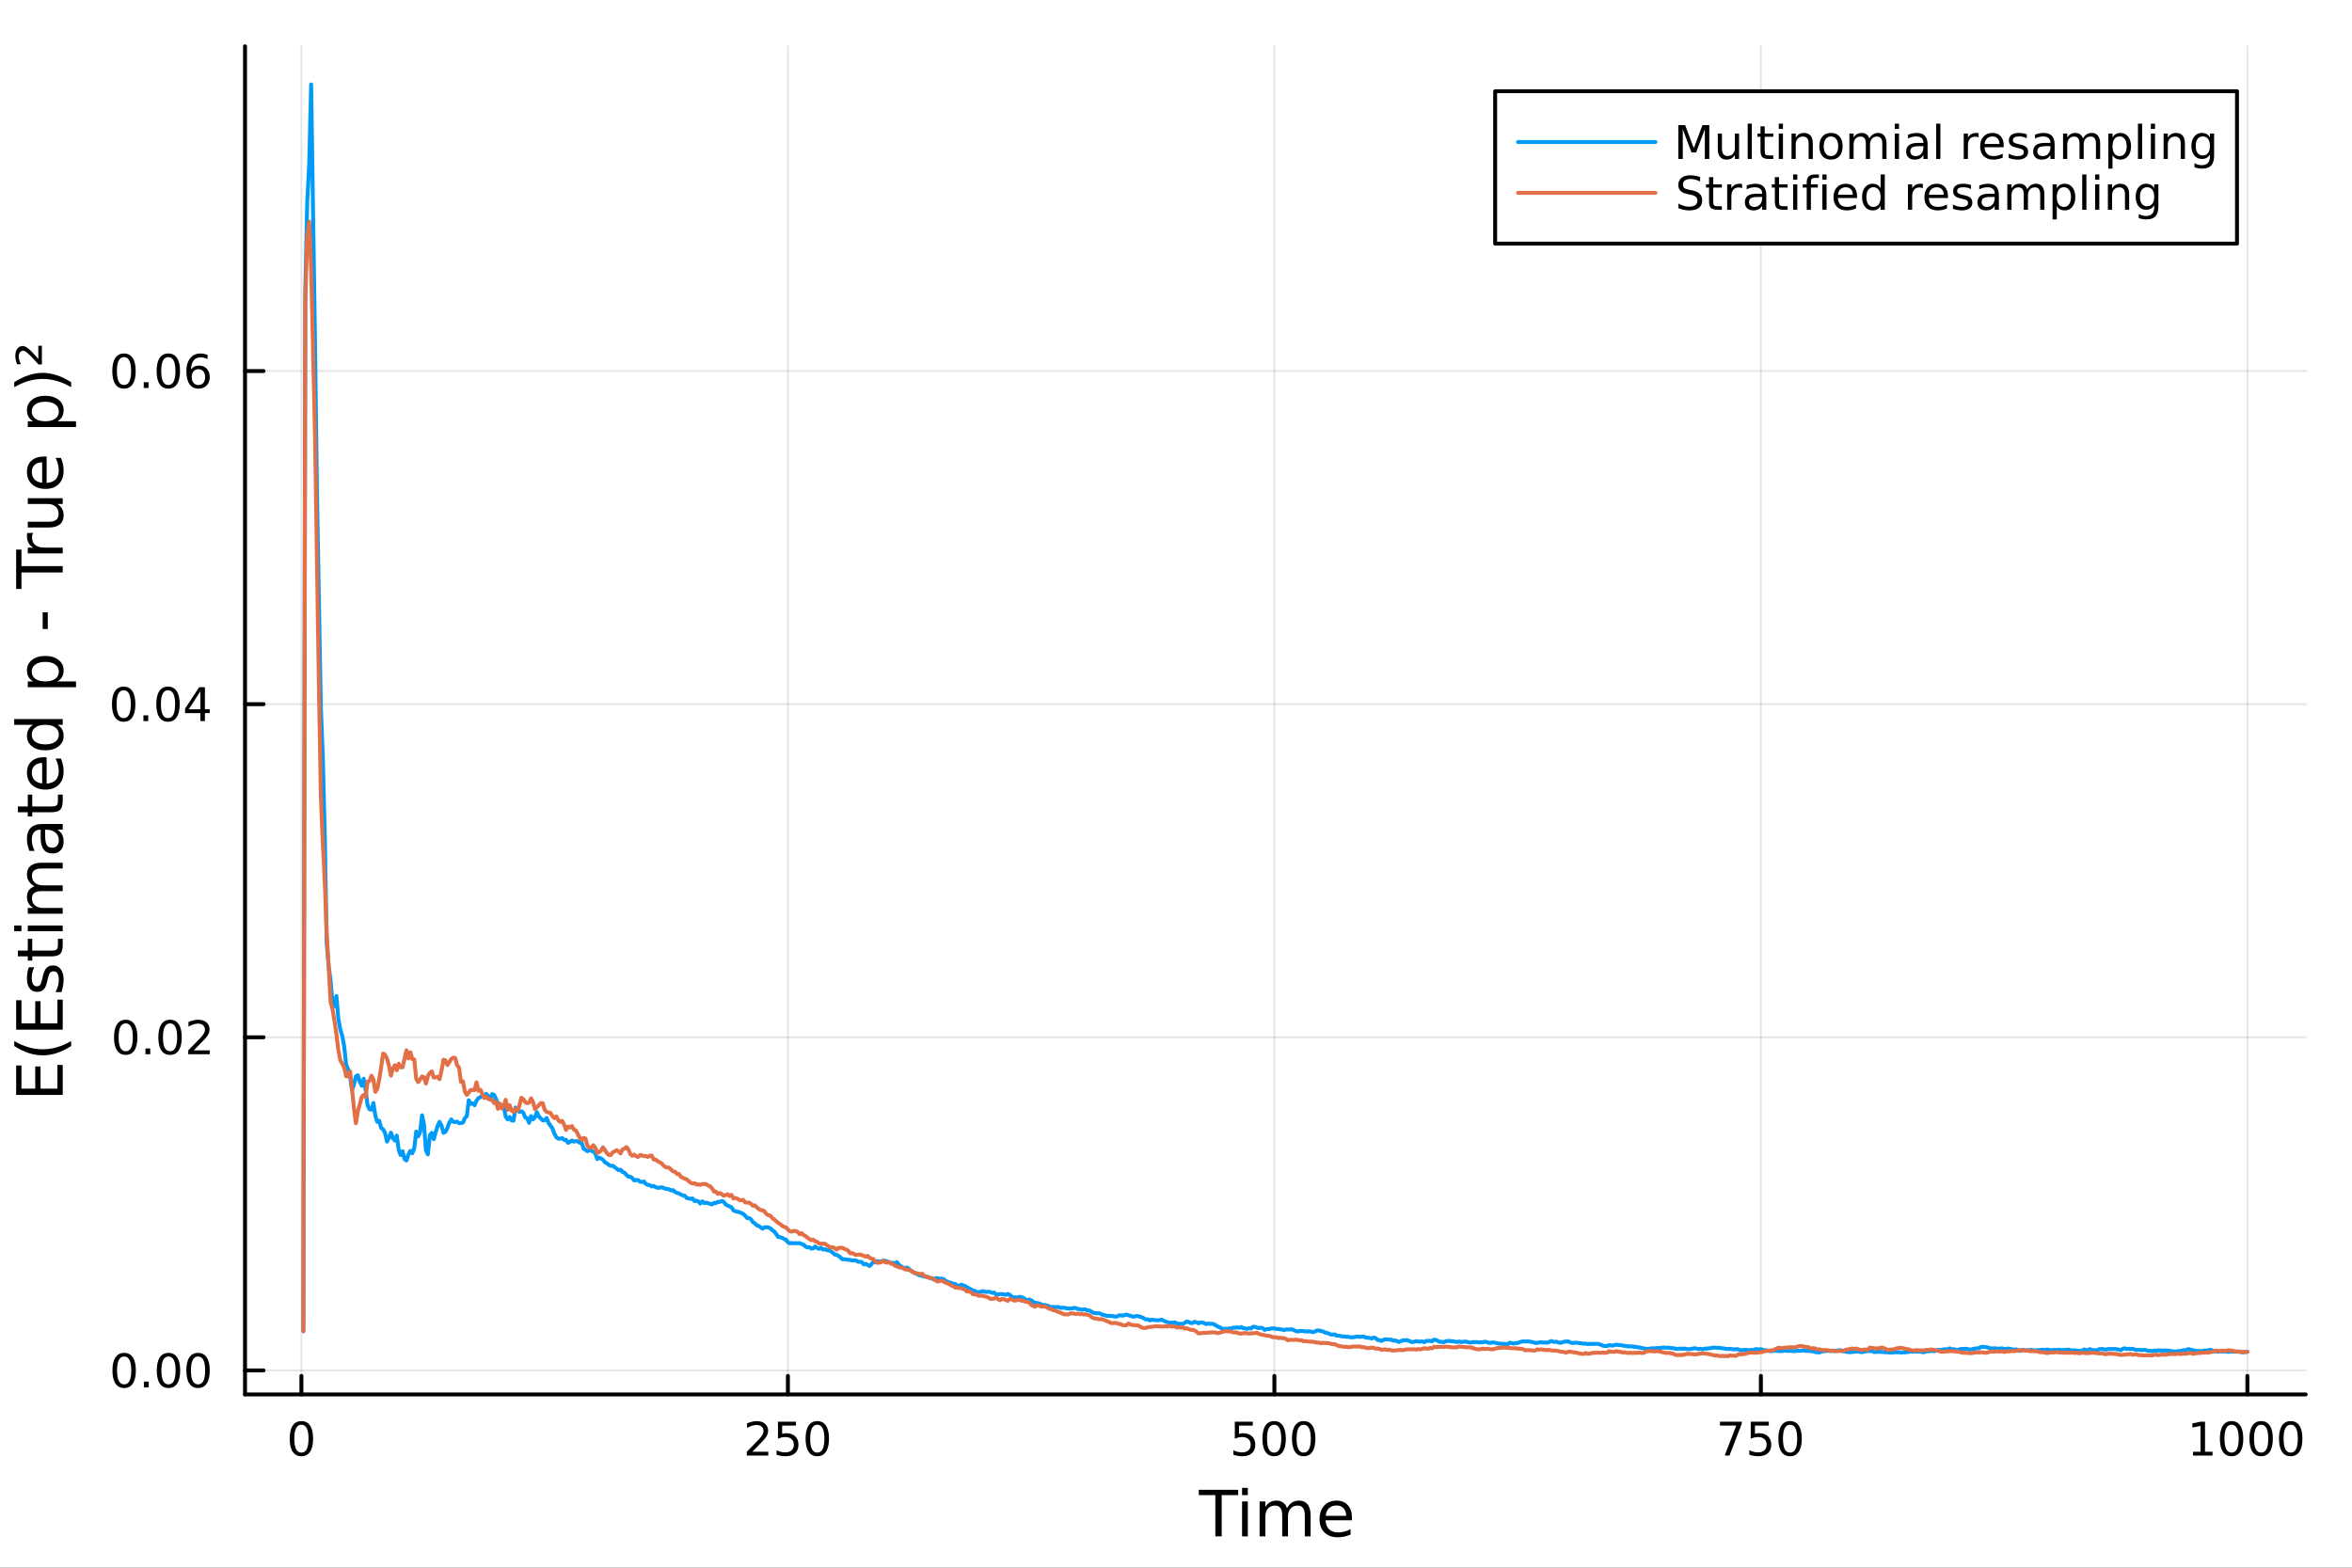 <?xml version="1.0" encoding="utf-8"?>
<svg xmlns="http://www.w3.org/2000/svg" xmlns:xlink="http://www.w3.org/1999/xlink" width="600" height="400" viewBox="0 0 2400 1600">
<rect x="0" y="0" width="2400" height="1600" fill="#333333" stroke="none"/>
<defs>
  <clipPath id="clip570">
    <rect x="0" y="0" width="2400" height="1600"/>
  </clipPath>
</defs>
<path clip-path="url(#clip570)" d="M0 1600 L2400 1600 L2400 0 L0 0  Z" fill="#ffffff" fill-rule="evenodd" fill-opacity="1"/>
<defs>
  <clipPath id="clip571">
    <rect x="480" y="0" width="1681" height="1600"/>
  </clipPath>
</defs>
<path clip-path="url(#clip570)" d="M250.028 1423.18 L2352.76 1423.18 L2352.76 47.244 L250.028 47.244  Z" fill="#ffffff" fill-rule="evenodd" fill-opacity="1"/>
<defs>
  <clipPath id="clip572">
    <rect x="250" y="47" width="2104" height="1377"/>
  </clipPath>
</defs>
<polyline clip-path="url(#clip572)" style="stroke:#000000; stroke-linecap:round; stroke-linejoin:round; stroke-width:2; stroke-opacity:0.1; fill:none" points="307.554,1423.18 307.554,47.244 "/>
<polyline clip-path="url(#clip572)" style="stroke:#000000; stroke-linecap:round; stroke-linejoin:round; stroke-width:2; stroke-opacity:0.1; fill:none" points="803.976,1423.18 803.976,47.244 "/>
<polyline clip-path="url(#clip572)" style="stroke:#000000; stroke-linecap:round; stroke-linejoin:round; stroke-width:2; stroke-opacity:0.1; fill:none" points="1300.4,1423.18 1300.4,47.244 "/>
<polyline clip-path="url(#clip572)" style="stroke:#000000; stroke-linecap:round; stroke-linejoin:round; stroke-width:2; stroke-opacity:0.1; fill:none" points="1796.82,1423.18 1796.82,47.244 "/>
<polyline clip-path="url(#clip572)" style="stroke:#000000; stroke-linecap:round; stroke-linejoin:round; stroke-width:2; stroke-opacity:0.1; fill:none" points="2293.24,1423.18 2293.24,47.244 "/>
<polyline clip-path="url(#clip570)" style="stroke:#000000; stroke-linecap:round; stroke-linejoin:round; stroke-width:4; stroke-opacity:1; fill:none" points="250.028,1423.18 2352.76,1423.18 "/>
<polyline clip-path="url(#clip570)" style="stroke:#000000; stroke-linecap:round; stroke-linejoin:round; stroke-width:4; stroke-opacity:1; fill:none" points="307.554,1423.18 307.554,1404.28 "/>
<polyline clip-path="url(#clip570)" style="stroke:#000000; stroke-linecap:round; stroke-linejoin:round; stroke-width:4; stroke-opacity:1; fill:none" points="803.976,1423.18 803.976,1404.28 "/>
<polyline clip-path="url(#clip570)" style="stroke:#000000; stroke-linecap:round; stroke-linejoin:round; stroke-width:4; stroke-opacity:1; fill:none" points="1300.4,1423.18 1300.4,1404.28 "/>
<polyline clip-path="url(#clip570)" style="stroke:#000000; stroke-linecap:round; stroke-linejoin:round; stroke-width:4; stroke-opacity:1; fill:none" points="1796.82,1423.18 1796.82,1404.28 "/>
<polyline clip-path="url(#clip570)" style="stroke:#000000; stroke-linecap:round; stroke-linejoin:round; stroke-width:4; stroke-opacity:1; fill:none" points="2293.24,1423.18 2293.24,1404.28 "/>
<path clip-path="url(#clip570)" d="M307.554 1454.1 Q303.943 1454.1 302.114 1457.66 Q300.308 1461.2 300.308 1468.33 Q300.308 1475.44 302.114 1479.01 Q303.943 1482.55 307.554 1482.55 Q311.188 1482.55 312.993 1479.01 Q314.822 1475.44 314.822 1468.33 Q314.822 1461.2 312.993 1457.66 Q311.188 1454.1 307.554 1454.1 M307.554 1450.39 Q313.364 1450.39 316.419 1455 Q319.498 1459.58 319.498 1468.33 Q319.498 1477.06 316.419 1481.67 Q313.364 1486.25 307.554 1486.25 Q301.743 1486.25 298.665 1481.67 Q295.609 1477.06 295.609 1468.33 Q295.609 1459.58 298.665 1455 Q301.743 1450.39 307.554 1450.39 Z" fill="#000000" fill-rule="nonzero" fill-opacity="1" /><path clip-path="url(#clip570)" d="M767.669 1481.64 L783.988 1481.64 L783.988 1485.58 L762.044 1485.58 L762.044 1481.64 Q764.706 1478.89 769.289 1474.26 Q773.896 1469.61 775.076 1468.27 Q777.321 1465.74 778.201 1464.01 Q779.104 1462.25 779.104 1460.56 Q779.104 1457.8 777.159 1456.07 Q775.238 1454.33 772.136 1454.33 Q769.937 1454.33 767.484 1455.09 Q765.053 1455.86 762.275 1457.41 L762.275 1452.69 Q765.099 1451.55 767.553 1450.97 Q770.007 1450.39 772.044 1450.39 Q777.414 1450.39 780.608 1453.08 Q783.803 1455.77 783.803 1460.26 Q783.803 1462.39 782.993 1464.31 Q782.206 1466.2 780.099 1468.8 Q779.521 1469.47 776.419 1472.69 Q773.317 1475.88 767.669 1481.64 Z" fill="#000000" fill-rule="nonzero" fill-opacity="1" /><path clip-path="url(#clip570)" d="M793.849 1451.02 L812.206 1451.02 L812.206 1454.96 L798.132 1454.96 L798.132 1463.43 Q799.15 1463.08 800.169 1462.92 Q801.187 1462.73 802.206 1462.73 Q807.993 1462.73 811.372 1465.9 Q814.752 1469.08 814.752 1474.49 Q814.752 1480.07 811.28 1483.17 Q807.807 1486.25 801.488 1486.25 Q799.312 1486.25 797.044 1485.88 Q794.798 1485.51 792.391 1484.77 L792.391 1480.07 Q794.474 1481.2 796.696 1481.76 Q798.919 1482.32 801.395 1482.32 Q805.4 1482.32 807.738 1480.21 Q810.076 1478.1 810.076 1474.49 Q810.076 1470.88 807.738 1468.77 Q805.4 1466.67 801.395 1466.67 Q799.52 1466.67 797.645 1467.08 Q795.794 1467.5 793.849 1468.38 L793.849 1451.02 Z" fill="#000000" fill-rule="nonzero" fill-opacity="1" /><path clip-path="url(#clip570)" d="M833.965 1454.1 Q830.354 1454.1 828.525 1457.66 Q826.719 1461.2 826.719 1468.33 Q826.719 1475.44 828.525 1479.01 Q830.354 1482.55 833.965 1482.55 Q837.599 1482.55 839.404 1479.01 Q841.233 1475.44 841.233 1468.33 Q841.233 1461.2 839.404 1457.66 Q837.599 1454.1 833.965 1454.1 M833.965 1450.39 Q839.775 1450.39 842.83 1455 Q845.909 1459.58 845.909 1468.33 Q845.909 1477.06 842.83 1481.67 Q839.775 1486.25 833.965 1486.25 Q828.155 1486.25 825.076 1481.67 Q822.02 1477.06 822.02 1468.33 Q822.02 1459.58 825.076 1455 Q828.155 1450.39 833.965 1450.39 Z" fill="#000000" fill-rule="nonzero" fill-opacity="1" /><path clip-path="url(#clip570)" d="M1260.02 1451.02 L1278.37 1451.02 L1278.37 1454.96 L1264.3 1454.96 L1264.3 1463.43 Q1265.32 1463.08 1266.34 1462.92 Q1267.36 1462.73 1268.37 1462.73 Q1274.16 1462.73 1277.54 1465.9 Q1280.92 1469.08 1280.92 1474.49 Q1280.92 1480.07 1277.45 1483.17 Q1273.98 1486.25 1267.66 1486.25 Q1265.48 1486.25 1263.21 1485.88 Q1260.97 1485.51 1258.56 1484.77 L1258.56 1480.07 Q1260.64 1481.2 1262.86 1481.76 Q1265.09 1482.32 1267.56 1482.32 Q1271.57 1482.32 1273.91 1480.21 Q1276.24 1478.1 1276.24 1474.49 Q1276.24 1470.88 1273.91 1468.77 Q1271.57 1466.67 1267.56 1466.67 Q1265.69 1466.67 1263.81 1467.08 Q1261.96 1467.5 1260.02 1468.38 L1260.02 1451.02 Z" fill="#000000" fill-rule="nonzero" fill-opacity="1" /><path clip-path="url(#clip570)" d="M1300.13 1454.1 Q1296.52 1454.1 1294.69 1457.66 Q1292.89 1461.2 1292.89 1468.33 Q1292.89 1475.44 1294.69 1479.01 Q1296.52 1482.55 1300.13 1482.55 Q1303.77 1482.55 1305.57 1479.01 Q1307.4 1475.44 1307.4 1468.33 Q1307.4 1461.2 1305.57 1457.66 Q1303.77 1454.1 1300.13 1454.1 M1300.13 1450.39 Q1305.94 1450.39 1309 1455 Q1312.08 1459.58 1312.08 1468.33 Q1312.08 1477.06 1309 1481.67 Q1305.94 1486.25 1300.13 1486.25 Q1294.32 1486.25 1291.24 1481.67 Q1288.19 1477.06 1288.19 1468.33 Q1288.19 1459.58 1291.24 1455 Q1294.32 1450.39 1300.13 1450.39 Z" fill="#000000" fill-rule="nonzero" fill-opacity="1" /><path clip-path="url(#clip570)" d="M1330.29 1454.1 Q1326.68 1454.1 1324.86 1457.66 Q1323.05 1461.2 1323.05 1468.33 Q1323.05 1475.44 1324.86 1479.01 Q1326.68 1482.55 1330.29 1482.55 Q1333.93 1482.55 1335.73 1479.01 Q1337.56 1475.44 1337.56 1468.33 Q1337.56 1461.2 1335.73 1457.66 Q1333.93 1454.1 1330.29 1454.1 M1330.29 1450.39 Q1336.11 1450.39 1339.16 1455 Q1342.24 1459.58 1342.24 1468.33 Q1342.24 1477.06 1339.16 1481.67 Q1336.11 1486.25 1330.29 1486.25 Q1324.48 1486.25 1321.41 1481.67 Q1318.35 1477.06 1318.35 1468.33 Q1318.35 1459.58 1321.41 1455 Q1324.48 1450.39 1330.29 1450.39 Z" fill="#000000" fill-rule="nonzero" fill-opacity="1" /><path clip-path="url(#clip570)" d="M1755.1 1451.02 L1777.32 1451.02 L1777.32 1453.01 L1764.77 1485.58 L1759.89 1485.58 L1771.69 1454.96 L1755.1 1454.96 L1755.1 1451.02 Z" fill="#000000" fill-rule="nonzero" fill-opacity="1" /><path clip-path="url(#clip570)" d="M1786.49 1451.02 L1804.84 1451.02 L1804.84 1454.96 L1790.77 1454.96 L1790.77 1463.43 Q1791.79 1463.08 1792.81 1462.92 Q1793.82 1462.73 1794.84 1462.73 Q1800.63 1462.73 1804.01 1465.9 Q1807.39 1469.08 1807.39 1474.49 Q1807.39 1480.07 1803.92 1483.17 Q1800.44 1486.25 1794.13 1486.25 Q1791.95 1486.25 1789.68 1485.88 Q1787.44 1485.51 1785.03 1484.77 L1785.03 1480.07 Q1787.11 1481.2 1789.33 1481.76 Q1791.56 1482.32 1794.03 1482.32 Q1798.04 1482.32 1800.38 1480.21 Q1802.71 1478.1 1802.71 1474.49 Q1802.71 1470.88 1800.38 1468.77 Q1798.04 1466.67 1794.03 1466.67 Q1792.16 1466.67 1790.28 1467.08 Q1788.43 1467.5 1786.49 1468.38 L1786.49 1451.02 Z" fill="#000000" fill-rule="nonzero" fill-opacity="1" /><path clip-path="url(#clip570)" d="M1826.6 1454.1 Q1822.99 1454.1 1821.16 1457.66 Q1819.36 1461.2 1819.36 1468.33 Q1819.36 1475.44 1821.16 1479.01 Q1822.99 1482.55 1826.6 1482.55 Q1830.24 1482.55 1832.04 1479.01 Q1833.87 1475.44 1833.87 1468.33 Q1833.87 1461.2 1832.04 1457.66 Q1830.24 1454.1 1826.6 1454.1 M1826.6 1450.39 Q1832.41 1450.39 1835.47 1455 Q1838.55 1459.58 1838.55 1468.33 Q1838.55 1477.06 1835.47 1481.67 Q1832.41 1486.25 1826.6 1486.25 Q1820.79 1486.25 1817.71 1481.67 Q1814.66 1477.06 1814.66 1468.33 Q1814.66 1459.58 1817.71 1455 Q1820.79 1450.39 1826.6 1450.39 Z" fill="#000000" fill-rule="nonzero" fill-opacity="1" /><path clip-path="url(#clip570)" d="M2237.77 1481.64 L2245.41 1481.64 L2245.41 1455.28 L2237.1 1456.95 L2237.1 1452.69 L2245.36 1451.02 L2250.04 1451.02 L2250.04 1481.64 L2257.68 1481.64 L2257.68 1485.58 L2237.77 1485.58 L2237.77 1481.64 Z" fill="#000000" fill-rule="nonzero" fill-opacity="1" /><path clip-path="url(#clip570)" d="M2277.12 1454.1 Q2273.51 1454.1 2271.68 1457.66 Q2269.88 1461.2 2269.88 1468.33 Q2269.88 1475.44 2271.68 1479.01 Q2273.51 1482.55 2277.12 1482.55 Q2280.76 1482.55 2282.56 1479.01 Q2284.39 1475.44 2284.39 1468.33 Q2284.39 1461.2 2282.56 1457.66 Q2280.76 1454.1 2277.12 1454.1 M2277.12 1450.39 Q2282.93 1450.39 2285.99 1455 Q2289.07 1459.58 2289.07 1468.33 Q2289.07 1477.06 2285.99 1481.67 Q2282.93 1486.25 2277.12 1486.25 Q2271.31 1486.25 2268.23 1481.67 Q2265.18 1477.06 2265.18 1468.33 Q2265.18 1459.58 2268.23 1455 Q2271.31 1450.39 2277.12 1450.39 Z" fill="#000000" fill-rule="nonzero" fill-opacity="1" /><path clip-path="url(#clip570)" d="M2307.28 1454.1 Q2303.67 1454.1 2301.84 1457.66 Q2300.04 1461.2 2300.04 1468.33 Q2300.04 1475.44 2301.84 1479.01 Q2303.67 1482.55 2307.28 1482.55 Q2310.92 1482.55 2312.72 1479.01 Q2314.55 1475.44 2314.55 1468.33 Q2314.55 1461.2 2312.72 1457.66 Q2310.92 1454.1 2307.28 1454.1 M2307.28 1450.39 Q2313.09 1450.39 2316.15 1455 Q2319.23 1459.58 2319.23 1468.33 Q2319.23 1477.06 2316.15 1481.67 Q2313.09 1486.25 2307.28 1486.25 Q2301.47 1486.25 2298.4 1481.67 Q2295.34 1477.06 2295.34 1468.33 Q2295.34 1459.58 2298.4 1455 Q2301.47 1450.39 2307.28 1450.39 Z" fill="#000000" fill-rule="nonzero" fill-opacity="1" /><path clip-path="url(#clip570)" d="M2337.45 1454.1 Q2333.83 1454.1 2332.01 1457.66 Q2330.2 1461.2 2330.2 1468.33 Q2330.2 1475.44 2332.01 1479.01 Q2333.83 1482.55 2337.45 1482.55 Q2341.08 1482.55 2342.89 1479.01 Q2344.71 1475.44 2344.71 1468.33 Q2344.71 1461.2 2342.89 1457.66 Q2341.08 1454.1 2337.45 1454.1 M2337.45 1450.39 Q2343.26 1450.39 2346.31 1455 Q2349.39 1459.58 2349.39 1468.33 Q2349.39 1477.06 2346.31 1481.67 Q2343.26 1486.25 2337.45 1486.25 Q2331.64 1486.25 2328.56 1481.67 Q2325.5 1477.06 2325.5 1468.33 Q2325.5 1459.58 2328.56 1455 Q2331.64 1450.39 2337.45 1450.39 Z" fill="#000000" fill-rule="nonzero" fill-opacity="1" /><path clip-path="url(#clip570)" d="M1223.27 1520.52 L1263.47 1520.52 L1263.47 1525.93 L1246.6 1525.93 L1246.6 1568.04 L1240.14 1568.04 L1240.14 1525.93 L1223.27 1525.93 L1223.27 1520.52 Z" fill="#000000" fill-rule="nonzero" fill-opacity="1" /><path clip-path="url(#clip570)" d="M1267.42 1532.4 L1273.27 1532.4 L1273.27 1568.04 L1267.42 1568.04 L1267.42 1532.4 M1267.42 1518.52 L1273.27 1518.52 L1273.27 1525.93 L1267.42 1525.93 L1267.42 1518.52 Z" fill="#000000" fill-rule="nonzero" fill-opacity="1" /><path clip-path="url(#clip570)" d="M1313.28 1539.24 Q1315.48 1535.29 1318.53 1533.41 Q1321.59 1531.54 1325.72 1531.54 Q1331.29 1531.54 1334.32 1535.45 Q1337.34 1539.33 1337.34 1546.53 L1337.34 1568.04 L1331.45 1568.04 L1331.45 1546.72 Q1331.45 1541.59 1329.64 1539.11 Q1327.83 1536.63 1324.1 1536.63 Q1319.55 1536.63 1316.91 1539.65 Q1314.27 1542.68 1314.27 1547.9 L1314.27 1568.04 L1308.38 1568.04 L1308.38 1546.72 Q1308.38 1541.56 1306.56 1539.11 Q1304.75 1536.63 1300.96 1536.63 Q1296.47 1536.63 1293.83 1539.68 Q1291.19 1542.71 1291.19 1547.9 L1291.19 1568.04 L1285.3 1568.04 L1285.3 1532.4 L1291.19 1532.4 L1291.19 1537.93 Q1293.2 1534.66 1296 1533.1 Q1298.8 1531.54 1302.65 1531.54 Q1306.53 1531.54 1309.24 1533.51 Q1311.98 1535.48 1313.28 1539.24 Z" fill="#000000" fill-rule="nonzero" fill-opacity="1" /><path clip-path="url(#clip570)" d="M1379.52 1548.76 L1379.52 1551.62 L1352.59 1551.62 Q1352.97 1557.67 1356.22 1560.85 Q1359.5 1564 1365.32 1564 Q1368.69 1564 1371.84 1563.17 Q1375.03 1562.35 1378.15 1560.69 L1378.15 1566.23 Q1375 1567.57 1371.69 1568.27 Q1368.38 1568.97 1364.97 1568.97 Q1356.44 1568.97 1351.44 1564 Q1346.48 1559.04 1346.48 1550.57 Q1346.48 1541.82 1351.19 1536.69 Q1355.93 1531.54 1363.95 1531.54 Q1371.14 1531.54 1375.31 1536.18 Q1379.52 1540.8 1379.52 1548.76 M1373.66 1547.04 Q1373.6 1542.23 1370.95 1539.37 Q1368.34 1536.5 1364.01 1536.5 Q1359.11 1536.5 1356.15 1539.27 Q1353.22 1542.04 1352.78 1547.07 L1373.66 1547.04 Z" fill="#000000" fill-rule="nonzero" fill-opacity="1" /><polyline clip-path="url(#clip572)" style="stroke:#000000; stroke-linecap:round; stroke-linejoin:round; stroke-width:2; stroke-opacity:0.1; fill:none" points="250.028,1398.67 2352.76,1398.67 "/>
<polyline clip-path="url(#clip572)" style="stroke:#000000; stroke-linecap:round; stroke-linejoin:round; stroke-width:2; stroke-opacity:0.1; fill:none" points="250.028,1058.68 2352.76,1058.68 "/>
<polyline clip-path="url(#clip572)" style="stroke:#000000; stroke-linecap:round; stroke-linejoin:round; stroke-width:2; stroke-opacity:0.1; fill:none" points="250.028,718.68 2352.76,718.68 "/>
<polyline clip-path="url(#clip572)" style="stroke:#000000; stroke-linecap:round; stroke-linejoin:round; stroke-width:2; stroke-opacity:0.1; fill:none" points="250.028,378.683 2352.76,378.683 "/>
<polyline clip-path="url(#clip570)" style="stroke:#000000; stroke-linecap:round; stroke-linejoin:round; stroke-width:4; stroke-opacity:1; fill:none" points="250.028,1423.18 250.028,47.244 "/>
<polyline clip-path="url(#clip570)" style="stroke:#000000; stroke-linecap:round; stroke-linejoin:round; stroke-width:4; stroke-opacity:1; fill:none" points="250.028,1398.67 268.926,1398.67 "/>
<polyline clip-path="url(#clip570)" style="stroke:#000000; stroke-linecap:round; stroke-linejoin:round; stroke-width:4; stroke-opacity:1; fill:none" points="250.028,1058.68 268.926,1058.68 "/>
<polyline clip-path="url(#clip570)" style="stroke:#000000; stroke-linecap:round; stroke-linejoin:round; stroke-width:4; stroke-opacity:1; fill:none" points="250.028,718.68 268.926,718.68 "/>
<polyline clip-path="url(#clip570)" style="stroke:#000000; stroke-linecap:round; stroke-linejoin:round; stroke-width:4; stroke-opacity:1; fill:none" points="250.028,378.683 268.926,378.683 "/>
<path clip-path="url(#clip570)" d="M126.691 1384.47 Q123.08 1384.47 121.251 1388.04 Q119.445 1391.58 119.445 1398.71 Q119.445 1405.82 121.251 1409.38 Q123.08 1412.92 126.691 1412.92 Q130.325 1412.92 132.13 1409.38 Q133.959 1405.82 133.959 1398.71 Q133.959 1391.58 132.13 1388.04 Q130.325 1384.47 126.691 1384.47 M126.691 1380.77 Q132.501 1380.77 135.556 1385.38 Q138.635 1389.96 138.635 1398.71 Q138.635 1407.44 135.556 1412.04 Q132.501 1416.63 126.691 1416.63 Q120.88 1416.63 117.802 1412.04 Q114.746 1407.44 114.746 1398.71 Q114.746 1389.96 117.802 1385.38 Q120.88 1380.77 126.691 1380.77 Z" fill="#000000" fill-rule="nonzero" fill-opacity="1" /><path clip-path="url(#clip570)" d="M146.853 1410.08 L151.737 1410.08 L151.737 1415.95 L146.853 1415.95 L146.853 1410.08 Z" fill="#000000" fill-rule="nonzero" fill-opacity="1" /><path clip-path="url(#clip570)" d="M171.922 1384.47 Q168.311 1384.47 166.482 1388.04 Q164.677 1391.58 164.677 1398.71 Q164.677 1405.82 166.482 1409.38 Q168.311 1412.92 171.922 1412.92 Q175.556 1412.92 177.362 1409.38 Q179.19 1405.82 179.19 1398.71 Q179.19 1391.58 177.362 1388.04 Q175.556 1384.47 171.922 1384.47 M171.922 1380.77 Q177.732 1380.77 180.788 1385.38 Q183.866 1389.96 183.866 1398.71 Q183.866 1407.44 180.788 1412.04 Q177.732 1416.63 171.922 1416.63 Q166.112 1416.63 163.033 1412.04 Q159.978 1407.44 159.978 1398.71 Q159.978 1389.96 163.033 1385.38 Q166.112 1380.77 171.922 1380.77 Z" fill="#000000" fill-rule="nonzero" fill-opacity="1" /><path clip-path="url(#clip570)" d="M202.084 1384.47 Q198.473 1384.47 196.644 1388.04 Q194.838 1391.58 194.838 1398.71 Q194.838 1405.82 196.644 1409.38 Q198.473 1412.92 202.084 1412.92 Q205.718 1412.92 207.524 1409.38 Q209.352 1405.82 209.352 1398.71 Q209.352 1391.58 207.524 1388.04 Q205.718 1384.47 202.084 1384.47 M202.084 1380.77 Q207.894 1380.77 210.949 1385.38 Q214.028 1389.96 214.028 1398.71 Q214.028 1407.44 210.949 1412.04 Q207.894 1416.63 202.084 1416.63 Q196.274 1416.63 193.195 1412.04 Q190.139 1407.44 190.139 1398.71 Q190.139 1389.96 193.195 1385.38 Q196.274 1380.77 202.084 1380.77 Z" fill="#000000" fill-rule="nonzero" fill-opacity="1" /><path clip-path="url(#clip570)" d="M128.288 1044.48 Q124.677 1044.48 122.848 1048.04 Q121.043 1051.58 121.043 1058.71 Q121.043 1065.82 122.848 1069.38 Q124.677 1072.92 128.288 1072.92 Q131.922 1072.92 133.728 1069.38 Q135.556 1065.82 135.556 1058.71 Q135.556 1051.58 133.728 1048.04 Q131.922 1044.48 128.288 1044.48 M128.288 1040.77 Q134.098 1040.77 137.154 1045.38 Q140.232 1049.96 140.232 1058.71 Q140.232 1067.44 137.154 1072.05 Q134.098 1076.63 128.288 1076.63 Q122.478 1076.63 119.399 1072.05 Q116.343 1067.44 116.343 1058.71 Q116.343 1049.96 119.399 1045.38 Q122.478 1040.77 128.288 1040.77 Z" fill="#000000" fill-rule="nonzero" fill-opacity="1" /><path clip-path="url(#clip570)" d="M148.45 1070.08 L153.334 1070.08 L153.334 1075.96 L148.45 1075.96 L148.45 1070.08 Z" fill="#000000" fill-rule="nonzero" fill-opacity="1" /><path clip-path="url(#clip570)" d="M173.519 1044.48 Q169.908 1044.48 168.079 1048.04 Q166.274 1051.58 166.274 1058.71 Q166.274 1065.82 168.079 1069.38 Q169.908 1072.92 173.519 1072.92 Q177.153 1072.92 178.959 1069.38 Q180.788 1065.82 180.788 1058.71 Q180.788 1051.58 178.959 1048.04 Q177.153 1044.48 173.519 1044.48 M173.519 1040.77 Q179.329 1040.77 182.385 1045.38 Q185.463 1049.96 185.463 1058.71 Q185.463 1067.44 182.385 1072.05 Q179.329 1076.63 173.519 1076.63 Q167.709 1076.63 164.63 1072.05 Q161.575 1067.44 161.575 1058.71 Q161.575 1049.96 164.63 1045.38 Q167.709 1040.77 173.519 1040.77 Z" fill="#000000" fill-rule="nonzero" fill-opacity="1" /><path clip-path="url(#clip570)" d="M197.709 1072.02 L214.028 1072.02 L214.028 1075.96 L192.084 1075.96 L192.084 1072.02 Q194.746 1069.27 199.329 1064.64 Q203.936 1059.99 205.116 1058.64 Q207.362 1056.12 208.241 1054.38 Q209.144 1052.62 209.144 1050.93 Q209.144 1048.18 207.199 1046.44 Q205.278 1044.71 202.176 1044.71 Q199.977 1044.71 197.524 1045.47 Q195.093 1046.24 192.315 1047.79 L192.315 1043.06 Q195.139 1041.93 197.593 1041.35 Q200.047 1040.77 202.084 1040.77 Q207.454 1040.77 210.649 1043.46 Q213.843 1046.14 213.843 1050.63 Q213.843 1052.76 213.033 1054.68 Q212.246 1056.58 210.139 1059.18 Q209.561 1059.85 206.459 1063.06 Q203.357 1066.26 197.709 1072.02 Z" fill="#000000" fill-rule="nonzero" fill-opacity="1" /><path clip-path="url(#clip570)" d="M126.205 704.479 Q122.593 704.479 120.765 708.043 Q118.959 711.585 118.959 718.715 Q118.959 725.821 120.765 729.386 Q122.593 732.928 126.205 732.928 Q129.839 732.928 131.644 729.386 Q133.473 725.821 133.473 718.715 Q133.473 711.585 131.644 708.043 Q129.839 704.479 126.205 704.479 M126.205 700.775 Q132.015 700.775 135.07 705.381 Q138.149 709.965 138.149 718.715 Q138.149 727.441 135.07 732.048 Q132.015 736.631 126.205 736.631 Q120.394 736.631 117.316 732.048 Q114.26 727.441 114.26 718.715 Q114.26 709.965 117.316 705.381 Q120.394 700.775 126.205 700.775 Z" fill="#000000" fill-rule="nonzero" fill-opacity="1" /><path clip-path="url(#clip570)" d="M146.366 730.08 L151.251 730.08 L151.251 735.96 L146.366 735.96 L146.366 730.08 Z" fill="#000000" fill-rule="nonzero" fill-opacity="1" /><path clip-path="url(#clip570)" d="M171.436 704.479 Q167.825 704.479 165.996 708.043 Q164.19 711.585 164.19 718.715 Q164.19 725.821 165.996 729.386 Q167.825 732.928 171.436 732.928 Q175.07 732.928 176.876 729.386 Q178.704 725.821 178.704 718.715 Q178.704 711.585 176.876 708.043 Q175.07 704.479 171.436 704.479 M171.436 700.775 Q177.246 700.775 180.301 705.381 Q183.38 709.965 183.38 718.715 Q183.38 727.441 180.301 732.048 Q177.246 736.631 171.436 736.631 Q165.626 736.631 162.547 732.048 Q159.491 727.441 159.491 718.715 Q159.491 709.965 162.547 705.381 Q165.626 700.775 171.436 700.775 Z" fill="#000000" fill-rule="nonzero" fill-opacity="1" /><path clip-path="url(#clip570)" d="M204.445 705.474 L192.639 723.923 L204.445 723.923 L204.445 705.474 M203.218 701.4 L209.098 701.4 L209.098 723.923 L214.028 723.923 L214.028 727.812 L209.098 727.812 L209.098 735.96 L204.445 735.96 L204.445 727.812 L188.843 727.812 L188.843 723.298 L203.218 701.4 Z" fill="#000000" fill-rule="nonzero" fill-opacity="1" /><path clip-path="url(#clip570)" d="M126.529 364.481 Q122.918 364.481 121.089 368.046 Q119.283 371.588 119.283 378.717 Q119.283 385.824 121.089 389.389 Q122.918 392.93 126.529 392.93 Q130.163 392.93 131.968 389.389 Q133.797 385.824 133.797 378.717 Q133.797 371.588 131.968 368.046 Q130.163 364.481 126.529 364.481 M126.529 360.778 Q132.339 360.778 135.394 365.384 Q138.473 369.967 138.473 378.717 Q138.473 387.444 135.394 392.051 Q132.339 396.634 126.529 396.634 Q120.718 396.634 117.64 392.051 Q114.584 387.444 114.584 378.717 Q114.584 369.967 117.64 365.384 Q120.718 360.778 126.529 360.778 Z" fill="#000000" fill-rule="nonzero" fill-opacity="1" /><path clip-path="url(#clip570)" d="M146.691 390.083 L151.575 390.083 L151.575 395.963 L146.691 395.963 L146.691 390.083 Z" fill="#000000" fill-rule="nonzero" fill-opacity="1" /><path clip-path="url(#clip570)" d="M171.76 364.481 Q168.149 364.481 166.32 368.046 Q164.515 371.588 164.515 378.717 Q164.515 385.824 166.32 389.389 Q168.149 392.93 171.76 392.93 Q175.394 392.93 177.2 389.389 Q179.028 385.824 179.028 378.717 Q179.028 371.588 177.2 368.046 Q175.394 364.481 171.76 364.481 M171.76 360.778 Q177.57 360.778 180.626 365.384 Q183.704 369.967 183.704 378.717 Q183.704 387.444 180.626 392.051 Q177.57 396.634 171.76 396.634 Q165.95 396.634 162.871 392.051 Q159.815 387.444 159.815 378.717 Q159.815 369.967 162.871 365.384 Q165.95 360.778 171.76 360.778 Z" fill="#000000" fill-rule="nonzero" fill-opacity="1" /><path clip-path="url(#clip570)" d="M202.5 376.819 Q199.352 376.819 197.5 378.972 Q195.672 381.125 195.672 384.875 Q195.672 388.602 197.5 390.777 Q199.352 392.93 202.5 392.93 Q205.649 392.93 207.477 390.777 Q209.329 388.602 209.329 384.875 Q209.329 381.125 207.477 378.972 Q205.649 376.819 202.5 376.819 M211.783 362.166 L211.783 366.426 Q210.024 365.592 208.218 365.153 Q206.436 364.713 204.676 364.713 Q200.047 364.713 197.593 367.838 Q195.163 370.963 194.815 377.282 Q196.181 375.268 198.241 374.203 Q200.301 373.115 202.778 373.115 Q207.987 373.115 210.996 376.287 Q214.028 379.435 214.028 384.875 Q214.028 390.199 210.88 393.416 Q207.732 396.634 202.5 396.634 Q196.505 396.634 193.334 392.051 Q190.163 387.444 190.163 378.717 Q190.163 370.523 194.051 365.662 Q197.94 360.778 204.491 360.778 Q206.25 360.778 208.033 361.125 Q209.838 361.472 211.783 362.166 Z" fill="#000000" fill-rule="nonzero" fill-opacity="1" /><path clip-path="url(#clip570)" d="M16.484 1117.5 L16.484 1087.46 L21.895 1087.46 L21.895 1111.08 L35.963 1111.08 L35.963 1088.45 L41.374 1088.45 L41.374 1111.08 L58.593 1111.08 L58.593 1086.89 L64.004 1086.89 L64.004 1117.5 L16.484 1117.5 Z" fill="#000000" fill-rule="nonzero" fill-opacity="1" /><path clip-path="url(#clip570)" d="M14.543 1062.5 Q21.863 1066.77 29.025 1068.84 Q36.186 1070.91 43.538 1070.91 Q50.891 1070.91 58.116 1068.84 Q65.309 1066.74 72.598 1062.5 L72.598 1067.6 Q65.118 1072.37 57.893 1074.76 Q50.668 1077.11 43.538 1077.11 Q36.441 1077.11 29.247 1074.76 Q22.054 1072.4 14.543 1067.6 L14.543 1062.5 Z" fill="#000000" fill-rule="nonzero" fill-opacity="1" /><path clip-path="url(#clip570)" d="M16.484 1050.89 L16.484 1020.84 L21.895 1020.84 L21.895 1044.46 L35.963 1044.46 L35.963 1021.83 L41.374 1021.83 L41.374 1044.46 L58.593 1044.46 L58.593 1020.27 L64.004 1020.27 L64.004 1050.89 L16.484 1050.89 Z" fill="#000000" fill-rule="nonzero" fill-opacity="1" /><path clip-path="url(#clip570)" d="M29.407 987.23 L34.945 987.23 Q33.672 989.713 33.035 992.387 Q32.398 995.06 32.398 997.925 Q32.398 1002.29 33.735 1004.48 Q35.072 1006.65 37.746 1006.65 Q39.783 1006.65 40.96 1005.09 Q42.106 1003.53 43.157 998.816 L43.602 996.811 Q44.939 990.572 47.39 987.962 Q49.809 985.321 54.169 985.321 Q59.134 985.321 62.031 989.267 Q64.927 993.182 64.927 1000.06 Q64.927 1002.92 64.354 1006.04 Q63.813 1009.13 62.699 1012.57 L56.652 1012.57 Q58.339 1009.32 59.198 1006.17 Q60.026 1003.02 60.026 999.93 Q60.026 995.792 58.625 993.564 Q57.193 991.336 54.615 991.336 Q52.228 991.336 50.955 992.959 Q49.681 994.551 48.504 999.994 L48.026 1002.03 Q46.88 1007.47 44.525 1009.89 Q42.138 1012.31 38 1012.31 Q32.971 1012.31 30.234 1008.75 Q27.497 1005.18 27.497 998.625 Q27.497 995.378 27.974 992.514 Q28.452 989.649 29.407 987.23 Z" fill="#000000" fill-rule="nonzero" fill-opacity="1" /><path clip-path="url(#clip570)" d="M18.235 970.202 L28.356 970.202 L28.356 958.139 L32.908 958.139 L32.908 970.202 L52.259 970.202 Q56.62 970.202 57.861 969.024 Q59.103 967.815 59.103 964.155 L59.103 958.139 L64.004 958.139 L64.004 964.155 Q64.004 970.934 61.49 973.512 Q58.943 976.09 52.259 976.09 L32.908 976.09 L32.908 980.387 L28.356 980.387 L28.356 976.09 L18.235 976.09 L18.235 970.202 Z" fill="#000000" fill-rule="nonzero" fill-opacity="1" /><path clip-path="url(#clip570)" d="M28.356 950.437 L28.356 944.58 L64.004 944.58 L64.004 950.437 L28.356 950.437 M14.479 950.437 L14.479 944.58 L21.895 944.58 L21.895 950.437 L14.479 950.437 Z" fill="#000000" fill-rule="nonzero" fill-opacity="1" /><path clip-path="url(#clip570)" d="M35.199 904.572 Q31.253 902.375 29.375 899.32 Q27.497 896.264 27.497 892.127 Q27.497 886.557 31.412 883.533 Q35.295 880.509 42.488 880.509 L64.004 880.509 L64.004 886.398 L42.679 886.398 Q37.555 886.398 35.072 888.212 Q32.589 890.026 32.589 893.75 Q32.589 898.301 35.613 900.943 Q38.637 903.585 43.857 903.585 L64.004 903.585 L64.004 909.473 L42.679 909.473 Q37.523 909.473 35.072 911.287 Q32.589 913.102 32.589 916.889 Q32.589 921.377 35.645 924.019 Q38.669 926.661 43.857 926.661 L64.004 926.661 L64.004 932.549 L28.356 932.549 L28.356 926.661 L33.894 926.661 Q30.616 924.655 29.056 921.854 Q27.497 919.054 27.497 915.202 Q27.497 911.319 29.47 908.614 Q31.444 905.877 35.199 904.572 Z" fill="#000000" fill-rule="nonzero" fill-opacity="1" /><path clip-path="url(#clip570)" d="M46.085 852.627 Q46.085 859.725 47.708 862.462 Q49.331 865.2 53.246 865.2 Q56.365 865.2 58.211 863.163 Q60.026 861.094 60.026 857.561 Q60.026 852.691 56.588 849.763 Q53.119 846.803 47.39 846.803 L46.085 846.803 L46.085 852.627 M43.666 840.946 L64.004 840.946 L64.004 846.803 L58.593 846.803 Q61.84 848.808 63.399 851.8 Q64.927 854.792 64.927 859.12 Q64.927 864.595 61.872 867.841 Q58.784 871.056 53.628 871.056 Q47.612 871.056 44.557 867.046 Q41.501 863.004 41.501 855.015 L41.501 846.803 L40.928 846.803 Q36.886 846.803 34.69 849.476 Q32.462 852.118 32.462 856.924 Q32.462 859.98 33.194 862.876 Q33.926 865.773 35.39 868.446 L29.98 868.446 Q28.738 865.232 28.133 862.208 Q27.497 859.184 27.497 856.32 Q27.497 848.585 31.507 844.766 Q35.518 840.946 43.666 840.946 Z" fill="#000000" fill-rule="nonzero" fill-opacity="1" /><path clip-path="url(#clip570)" d="M18.235 823.091 L28.356 823.091 L28.356 811.028 L32.908 811.028 L32.908 823.091 L52.259 823.091 Q56.62 823.091 57.861 821.913 Q59.103 820.703 59.103 817.043 L59.103 811.028 L64.004 811.028 L64.004 817.043 Q64.004 823.823 61.49 826.401 Q58.943 828.979 52.259 828.979 L32.908 828.979 L32.908 833.276 L28.356 833.276 L28.356 828.979 L18.235 828.979 L18.235 823.091 Z" fill="#000000" fill-rule="nonzero" fill-opacity="1" /><path clip-path="url(#clip570)" d="M44.716 772.833 L47.581 772.833 L47.581 799.76 Q53.628 799.378 56.811 796.132 Q59.962 792.853 59.962 787.029 Q59.962 783.655 59.134 780.504 Q58.307 777.321 56.652 774.202 L62.19 774.202 Q63.527 777.353 64.227 780.663 Q64.927 783.973 64.927 787.379 Q64.927 795.909 59.962 800.906 Q54.997 805.871 46.53 805.871 Q37.777 805.871 32.653 801.161 Q27.497 796.418 27.497 788.397 Q27.497 781.204 32.144 777.035 Q36.759 772.833 44.716 772.833 M42.997 778.69 Q38.191 778.753 35.327 781.395 Q32.462 784.005 32.462 788.334 Q32.462 793.235 35.231 796.195 Q38 799.124 43.029 799.569 L42.997 778.69 Z" fill="#000000" fill-rule="nonzero" fill-opacity="1" /><path clip-path="url(#clip570)" d="M33.767 739.763 L14.479 739.763 L14.479 733.907 L64.004 733.907 L64.004 739.763 L58.657 739.763 Q61.84 741.61 63.399 744.442 Q64.927 747.243 64.927 751.19 Q64.927 757.651 59.771 761.725 Q54.615 765.767 46.212 765.767 Q37.809 765.767 32.653 761.725 Q27.497 757.651 27.497 751.19 Q27.497 747.243 29.056 744.442 Q30.584 741.61 33.767 739.763 M46.212 759.72 Q52.673 759.72 56.365 757.078 Q60.026 754.405 60.026 749.758 Q60.026 745.111 56.365 742.437 Q52.673 739.763 46.212 739.763 Q39.751 739.763 36.09 742.437 Q32.398 745.111 32.398 749.758 Q32.398 754.405 36.09 757.078 Q39.751 759.72 46.212 759.72 Z" fill="#000000" fill-rule="nonzero" fill-opacity="1" /><path clip-path="url(#clip570)" d="M58.657 695.458 L77.563 695.458 L77.563 701.346 L28.356 701.346 L28.356 695.458 L33.767 695.458 Q30.584 693.612 29.056 690.811 Q27.497 687.978 27.497 684.064 Q27.497 677.57 32.653 673.528 Q37.809 669.454 46.212 669.454 Q54.615 669.454 59.771 673.528 Q64.927 677.57 64.927 684.064 Q64.927 687.978 63.399 690.811 Q61.84 693.612 58.657 695.458 M46.212 675.533 Q39.751 675.533 36.09 678.207 Q32.398 680.849 32.398 685.496 Q32.398 690.143 36.09 692.816 Q39.751 695.458 46.212 695.458 Q52.673 695.458 56.365 692.816 Q60.026 690.143 60.026 685.496 Q60.026 680.849 56.365 678.207 Q52.673 675.533 46.212 675.533 Z" fill="#000000" fill-rule="nonzero" fill-opacity="1" /><path clip-path="url(#clip570)" d="M43.538 641.986 L43.538 624.831 L48.758 624.831 L48.758 641.986 L43.538 641.986 Z" fill="#000000" fill-rule="nonzero" fill-opacity="1" /><path clip-path="url(#clip570)" d="M16.484 601.118 L16.484 560.919 L21.895 560.919 L21.895 577.788 L64.004 577.788 L64.004 584.249 L21.895 584.249 L21.895 601.118 L16.484 601.118 Z" fill="#000000" fill-rule="nonzero" fill-opacity="1" /><path clip-path="url(#clip570)" d="M33.831 543.891 Q33.258 544.877 33.003 546.055 Q32.717 547.201 32.717 548.601 Q32.717 553.567 35.963 556.24 Q39.178 558.882 45.225 558.882 L64.004 558.882 L64.004 564.77 L28.356 564.77 L28.356 558.882 L33.894 558.882 Q30.648 557.036 29.088 554.076 Q27.497 551.116 27.497 546.883 Q27.497 546.278 27.592 545.546 Q27.656 544.814 27.815 543.922 L33.831 543.891 Z" fill="#000000" fill-rule="nonzero" fill-opacity="1" /><path clip-path="url(#clip570)" d="M49.936 538.352 L28.356 538.352 L28.356 532.496 L49.713 532.496 Q54.774 532.496 57.32 530.523 Q59.835 528.549 59.835 524.603 Q59.835 519.86 56.811 517.123 Q53.787 514.354 48.567 514.354 L28.356 514.354 L28.356 508.497 L64.004 508.497 L64.004 514.354 L58.53 514.354 Q61.776 516.486 63.368 519.319 Q64.927 522.12 64.927 525.844 Q64.927 531.987 61.108 535.17 Q57.288 538.352 49.936 538.352 M27.497 523.616 L27.497 523.616 Z" fill="#000000" fill-rule="nonzero" fill-opacity="1" /><path clip-path="url(#clip570)" d="M44.716 465.943 L47.581 465.943 L47.581 492.87 Q53.628 492.488 56.811 489.241 Q59.962 485.963 59.962 480.138 Q59.962 476.764 59.134 473.613 Q58.307 470.43 56.652 467.311 L62.19 467.311 Q63.527 470.462 64.227 473.772 Q64.927 477.083 64.927 480.488 Q64.927 489.018 59.962 494.015 Q54.997 498.981 46.53 498.981 Q37.777 498.981 32.653 494.27 Q27.497 489.528 27.497 481.507 Q27.497 474.313 32.144 470.144 Q36.759 465.943 44.716 465.943 M42.997 471.799 Q38.191 471.863 35.327 474.504 Q32.462 477.114 32.462 481.443 Q32.462 486.345 35.231 489.305 Q38 492.233 43.029 492.679 L42.997 471.799 Z" fill="#000000" fill-rule="nonzero" fill-opacity="1" /><path clip-path="url(#clip570)" d="M58.657 429.945 L77.563 429.945 L77.563 435.833 L28.356 435.833 L28.356 429.945 L33.767 429.945 Q30.584 428.098 29.056 425.298 Q27.497 422.465 27.497 418.55 Q27.497 412.057 32.653 408.015 Q37.809 403.941 46.212 403.941 Q54.615 403.941 59.771 408.015 Q64.927 412.057 64.927 418.55 Q64.927 422.465 63.399 425.298 Q61.84 428.098 58.657 429.945 M46.212 410.02 Q39.751 410.02 36.09 412.693 Q32.398 415.335 32.398 419.982 Q32.398 424.629 36.09 427.303 Q39.751 429.945 46.212 429.945 Q52.673 429.945 56.365 427.303 Q60.026 424.629 60.026 419.982 Q60.026 415.335 56.365 412.693 Q52.673 410.02 46.212 410.02 Z" fill="#000000" fill-rule="nonzero" fill-opacity="1" /><path clip-path="url(#clip570)" d="M14.543 395.156 L14.543 390.063 Q22.054 385.289 29.247 382.934 Q36.441 380.547 43.538 380.547 Q50.668 380.547 57.893 382.934 Q65.118 385.289 72.598 390.063 L72.598 395.156 Q65.309 390.923 58.116 388.854 Q50.891 386.753 43.538 386.753 Q36.186 386.753 29.025 388.854 Q21.863 390.923 14.543 395.156 Z" fill="#000000" fill-rule="nonzero" fill-opacity="1" /><path clip-path="url(#clip570)" d="M39.114 366.415 L39.114 352.919 L42.743 352.919 L42.743 371.953 L39.242 371.953 Q38.255 370.871 36.472 368.866 Q26.765 357.917 23.773 357.917 Q21.672 357.917 20.399 359.572 Q19.094 361.227 19.094 363.932 Q19.094 365.587 19.667 367.529 Q20.208 369.47 21.322 371.762 L17.407 371.762 Q16.516 369.311 16.07 367.21 Q15.625 365.078 15.625 363.264 Q15.625 358.649 17.726 355.88 Q19.826 353.11 23.264 353.11 Q27.688 353.11 36.727 363.646 Q38.255 365.428 39.114 366.415 Z" fill="#000000" fill-rule="nonzero" fill-opacity="1" /><polyline clip-path="url(#clip572)" style="stroke:#009af9; stroke-linecap:round; stroke-linejoin:round; stroke-width:4; stroke-opacity:1; fill:none" points="309.539,1358.66 311.525,297.478 313.511,205.93 315.496,168.929 317.482,86.186 319.468,217.815 321.453,349.791 323.439,502.364 325.425,614.272 327.411,722.683 329.396,772.604 331.382,850.943 333.368,962.371 335.353,986.117 337.339,1000.82 339.325,1024.97 341.31,1027.05 343.296,1016.57 345.282,1040.18 347.267,1050.76 349.253,1057.32 351.239,1068.18 353.225,1086.8 355.21,1091.01 357.196,1098.45 359.182,1112.61 361.167,1106.91 363.153,1098.5 365.139,1097.46 367.124,1104.12 369.11,1108.15 371.096,1100.93 373.081,1112.03 375.067,1127.91 377.053,1132.16 379.038,1132.52 381.024,1125.75 383.01,1138.7 384.996,1145.03 386.981,1143.89 388.967,1151.26 390.953,1152.61 392.938,1156.45 394.924,1165.14 396.91,1161.15 398.895,1156.06 400.881,1161.56 402.867,1164.01 404.852,1158.98 406.838,1173.56 408.824,1178.86 410.81,1174.96 412.795,1183.06 414.781,1184.39 416.767,1178.33 418.752,1174.59 420.738,1177.06 422.724,1171.97 424.709,1154.9 426.695,1159.75 428.681,1155.45 430.666,1138.29 432.652,1147.83 434.638,1173.98 436.624,1178.21 438.609,1158.67 440.595,1156.23 442.581,1162.64 444.566,1155.64 446.552,1149.19 448.538,1144.97 450.523,1148.87 452.509,1156.14 454.495,1155.19 456.48,1151.37 458.466,1145.84 460.452,1142.49 462.438,1144.89 464.423,1145.2 466.409,1144.79 468.395,1146.28 470.38,1146.24 472.366,1145.7 474.352,1141.16 476.337,1139.15 478.323,1122.93 480.309,1126.71 482.294,1125.99 484.28,1127.99 486.266,1123.27 488.252,1120.69 490.237,1119.83 492.223,1118.07 494.209,1117.75 496.194,1116.37 498.18,1118.94 500.166,1122.34 502.151,1116.64 504.137,1117.39 506.123,1121.6 508.108,1126.93 510.094,1126.67 512.08,1129.11 514.065,1129.46 516.051,1139.84 518.037,1142.49 520.023,1139.99 522.008,1143.52 523.994,1143.73 525.98,1130.37 527.965,1133.03 529.951,1134.76 531.937,1134.21 533.922,1135.57 535.908,1140.4 537.894,1141.26 539.879,1145.98 541.865,1139.09 543.851,1142.39 545.837,1140.43 547.822,1135.01 549.808,1139.39 551.794,1141.46 553.779,1143.46 555.765,1143.34 557.751,1141.05 559.736,1146.04 561.722,1148.86 563.708,1151.64 565.693,1156.92 567.679,1160.72 569.665,1162.17 571.651,1162.09 573.636,1161.59 575.622,1163.4 577.608,1163.35 579.593,1166.39 581.579,1165.34 583.565,1164.02 585.55,1165.14 587.536,1164.59 589.522,1164.81 591.507,1166.3 593.493,1165.87 595.479,1172.21 597.465,1173.64 599.45,1174.92 601.436,1173.96 603.422,1174.41 605.407,1175.38 607.393,1176.89 609.379,1182.95 611.364,1181.47 613.35,1182.43 615.336,1183.74 617.321,1186.28 619.307,1187.37 621.293,1188.91 623.279,1189.84 625.264,1189.81 627.25,1191.24 629.236,1192.73 631.221,1194.33 633.207,1193.87 635.193,1196.07 637.178,1196.85 639.164,1199.06 641.15,1200.86 643.135,1200.94 645.121,1202.4 647.107,1204.76 649.092,1204.36 651.078,1204.38 653.064,1206.05 655.05,1206.4 657.035,1205.89 659.021,1208.29 661.007,1209.24 662.992,1209.59 664.978,1210.89 666.964,1210.37 668.949,1211.57 670.935,1212.28 672.921,1212.25 674.906,1211.67 676.892,1212.34 678.878,1213.22 680.864,1213.44 682.849,1213.87 684.835,1215.01 686.821,1214.64 688.806,1216.49 690.792,1217.5 692.778,1217.99 694.763,1219.14 696.749,1220.07 698.735,1220.32 700.72,1222.73 702.706,1223.12 704.692,1223.57 706.678,1223.16 708.663,1225.84 710.649,1225.35 712.635,1226.27 714.62,1228.34 716.606,1226.1 718.592,1227.88 720.577,1227.42 722.563,1228.03 724.549,1228.68 726.534,1229.25 728.52,1227.67 730.506,1227.91 732.492,1226.58 734.477,1226.72 736.463,1225.73 738.449,1226.6 740.434,1229.21 742.42,1230.31 744.406,1231.23 746.391,1232.15 748.377,1235.22 750.363,1236.3 752.348,1236.6 754.334,1237.17 756.32,1237.95 758.305,1238.95 760.291,1240.56 762.277,1243.09 764.263,1243.15 766.248,1244.29 768.234,1247.33 770.22,1248.59 772.205,1250.61 774.191,1251.26 776.177,1252.56 778.162,1253.99 780.148,1252.63 782.134,1252.47 784.119,1252.77 786.105,1253.66 788.091,1255.51 790.077,1256.97 792.062,1259.51 794.048,1262.41 796.034,1262.73 798.019,1263.29 800.005,1264.54 801.991,1265.22 803.976,1267.91 805.962,1268.96 807.948,1268.61 809.933,1268.96 811.919,1268.72 813.905,1268.95 815.891,1268.68 817.876,1269.63 819.862,1270.23 821.848,1272.12 823.833,1273.16 825.819,1272.89 827.805,1274.27 829.79,1274.12 831.776,1272.2 833.762,1273.69 835.747,1274.59 837.733,1273.46 839.719,1275.28 841.705,1274.94 843.69,1275.9 845.676,1276.1 847.662,1277.05 849.647,1278.34 851.633,1280.36 853.619,1280.66 855.604,1281.82 857.59,1283.3 859.576,1285.22 861.561,1285.11 863.547,1285.57 865.533,1285.62 867.519,1285.91 869.504,1286.43 871.49,1286.35 873.476,1286.42 875.461,1287.7 877.447,1287.83 879.433,1288.12 881.418,1290.53 883.404,1289.86 885.39,1291.06 887.375,1292.08 889.361,1290.09 891.347,1287.74 893.332,1288.4 895.318,1287.1 897.304,1287.79 899.29,1287.34 901.275,1286.63 903.261,1286.83 905.247,1287.53 907.232,1288.12 909.218,1289.01 911.204,1288.82 913.189,1289.81 915.175,1288.17 917.161,1290.77 919.146,1292.29 921.132,1293.5 923.118,1294.7 925.104,1293.69 927.089,1294.51 929.075,1296.86 931.061,1297.57 933.046,1299.07 935.032,1299.74 937.018,1301.04 939.003,1301.73 940.989,1302 942.975,1302.91 944.96,1302.87 946.946,1303.25 948.932,1304.47 950.918,1304.82 952.903,1305.89 954.889,1304.45 956.875,1304.69 958.86,1305.35 960.846,1304.94 962.832,1305.55 964.817,1307.22 966.803,1308.15 968.789,1309.07 970.774,1309.29 972.76,1310.57 974.746,1310.47 976.732,1311.97 978.717,1312.84 980.703,1311.18 982.689,1311.82 984.674,1312.51 986.66,1313.88 988.646,1314.73 990.631,1315.92 992.617,1317 994.603,1317.53 996.588,1318.75 998.574,1318.72 1000.56,1318.46 1002.55,1317.75 1004.53,1318.16 1006.52,1318.69 1008.5,1318.28 1010.49,1318.73 1012.47,1319.56 1014.46,1319.25 1016.45,1321.06 1018.43,1321.18 1020.42,1320.74 1022.4,1320.85 1024.39,1321 1026.37,1321.54 1028.36,1320.59 1030.35,1321.52 1032.33,1323.2 1034.32,1324.29 1036.3,1324.06 1038.29,1324.34 1040.27,1323.59 1042.26,1323.76 1044.25,1324.64 1046.23,1326.07 1048.22,1327.39 1050.2,1326.27 1052.19,1327.02 1054.17,1328.5 1056.16,1329.8 1058.14,1329.82 1060.13,1330.36 1062.12,1331.07 1064.1,1332.05 1066.09,1331.91 1068.07,1332.36 1070.06,1333.06 1072.04,1334.05 1074.03,1333.81 1076.02,1334.11 1078,1334.01 1079.99,1333.92 1081.97,1334.78 1083.96,1334.81 1085.94,1334.67 1087.93,1335.18 1089.92,1335.45 1091.9,1335.5 1093.89,1335.5 1095.87,1334.78 1097.86,1335.13 1099.84,1335.99 1101.83,1336.17 1103.82,1336.83 1105.8,1336.33 1107.79,1336.45 1109.77,1337.57 1111.76,1337.48 1113.74,1338.73 1115.73,1339.83 1117.72,1340.3 1119.7,1340.3 1121.69,1340.26 1123.67,1341.26 1125.66,1342.04 1127.64,1342.33 1129.63,1343.14 1131.62,1342.91 1133.6,1343.05 1135.59,1343.29 1137.57,1343.79 1139.56,1343.72 1141.54,1342.62 1143.53,1342.44 1145.52,1342.76 1147.5,1342.19 1149.49,1341.66 1151.47,1342.37 1153.46,1342.95 1155.44,1343.54 1157.43,1343.89 1159.42,1343.15 1161.4,1343.27 1163.39,1343.85 1165.37,1344.51 1167.36,1345.57 1169.34,1346.68 1171.33,1346.52 1173.31,1347.64 1175.3,1346.83 1177.29,1347.24 1179.27,1347.39 1181.26,1347.61 1183.24,1347.29 1185.23,1346.86 1187.21,1347.8 1189.2,1348.79 1191.19,1349.34 1193.17,1350.1 1195.16,1349.9 1197.14,1349.87 1199.13,1349.72 1201.11,1351.05 1203.1,1351.08 1205.09,1351.09 1207.07,1351.2 1209.06,1350.09 1211.04,1348.74 1213.03,1349.24 1215.01,1350.31 1217,1350.25 1218.99,1349.04 1220.97,1349.6 1222.96,1350.59 1224.94,1349.76 1226.93,1349.81 1228.91,1350.48 1230.9,1351.35 1232.89,1350.8 1234.87,1351.21 1236.86,1351.04 1238.84,1351.6 1240.83,1352.83 1242.81,1353.94 1244.8,1354.74 1246.79,1355.95 1248.77,1356.21 1250.76,1356.02 1252.74,1356.16 1254.73,1355.76 1256.71,1355.74 1258.7,1354.92 1260.69,1355.07 1262.67,1354.68 1264.66,1355.14 1266.64,1354.34 1268.63,1355.7 1270.61,1355.75 1272.6,1356.23 1274.59,1355.54 1276.57,1355.9 1278.56,1354.1 1280.54,1354.2 1282.53,1354.9 1284.51,1355.54 1286.5,1355.04 1288.49,1355.49 1290.47,1357.29 1292.46,1356.47 1294.44,1356.6 1296.43,1356.11 1298.41,1355.7 1300.4,1355.77 1302.38,1356.41 1304.37,1356.33 1306.36,1356.76 1308.34,1356.87 1310.33,1357.49 1312.31,1356.82 1314.3,1356.85 1316.28,1356.89 1318.27,1356.69 1320.26,1357.54 1322.24,1358.47 1324.23,1358.92 1326.21,1358.48 1328.2,1358.32 1330.18,1358.57 1332.17,1358.92 1334.16,1358.8 1336.14,1358.8 1338.13,1359.22 1340.11,1359.55 1342.1,1358.84 1344.08,1357.87 1346.07,1357.87 1348.06,1358.53 1350.04,1358.82 1352.03,1360.02 1354.01,1360.39 1356,1361.12 1357.98,1362.02 1359.97,1362.1 1361.96,1361.89 1363.94,1363.18 1365.93,1363.22 1367.91,1363.57 1369.9,1364.05 1371.88,1364.04 1373.87,1364.33 1375.86,1364.38 1377.84,1364.74 1379.83,1364.92 1381.81,1364.68 1383.8,1364.26 1385.78,1364.18 1387.77,1364.46 1389.76,1364.2 1391.74,1364.2 1393.73,1365.22 1395.71,1365.29 1397.7,1365.58 1399.68,1366.07 1401.67,1365.09 1403.66,1365.7 1405.64,1367.54 1407.63,1367.8 1409.61,1368.56 1411.6,1367.54 1413.58,1366.85 1415.57,1367.05 1417.55,1367.15 1419.54,1367.32 1421.53,1368.26 1423.51,1368.05 1425.5,1368.84 1427.48,1369.66 1429.47,1368.75 1431.45,1368.04 1433.44,1367.85 1435.43,1367.72 1437.41,1368.41 1439.4,1369.27 1441.38,1369.75 1443.37,1369.32 1445.35,1368.76 1447.34,1369.21 1449.33,1369.22 1451.31,1369.04 1453.3,1369.85 1455.28,1368.55 1457.27,1368.56 1459.25,1368.44 1461.24,1368.91 1463.23,1367.27 1465.21,1367.57 1467.2,1368.51 1469.18,1369.53 1471.17,1369.42 1473.15,1369.94 1475.14,1368.96 1477.13,1368.56 1479.11,1368.66 1481.1,1368.89 1483.08,1368.93 1485.07,1369.42 1487.05,1369.67 1489.04,1369.13 1491.03,1369.7 1493.01,1369.47 1495,1369.21 1496.98,1369.53 1498.97,1370.06 1500.95,1370.29 1502.94,1369.7 1504.93,1369.79 1506.91,1369.7 1508.9,1370.12 1510.88,1369.87 1512.87,1370.06 1514.85,1369.29 1516.84,1369.65 1518.83,1370.34 1520.81,1370.71 1522.8,1370.07 1524.78,1370.29 1526.77,1370.72 1528.75,1371.15 1530.74,1371.35 1532.73,1371.55 1534.71,1371.56 1536.7,1371.72 1538.68,1371.79 1540.67,1370.36 1542.65,1370.89 1544.64,1371.26 1546.62,1370.68 1548.61,1370.64 1550.6,1369.88 1552.58,1369.31 1554.57,1368.97 1556.55,1369.13 1558.54,1369.01 1560.52,1369.13 1562.51,1369.59 1564.5,1369.88 1566.48,1370.49 1568.47,1370.71 1570.45,1370.06 1572.44,1369.92 1574.42,1370.15 1576.41,1370.2 1578.4,1370.29 1580.38,1369.89 1582.37,1368.71 1584.35,1369.19 1586.34,1369.57 1588.32,1369.34 1590.31,1370.22 1592.3,1370.5 1594.28,1369.89 1596.27,1369.35 1598.25,1369.17 1600.24,1369.06 1602.22,1370.1 1604.21,1370.6 1606.2,1370.59 1608.18,1370.28 1610.17,1370.6 1612.15,1370.86 1614.14,1371.08 1616.12,1371.39 1618.11,1371.31 1620.1,1371.92 1622.08,1371.52 1624.07,1371.66 1626.05,1371.6 1628.04,1371.58 1630.02,1371.52 1632.01,1371.99 1634,1372.6 1635.98,1373.57 1637.97,1373.71 1639.95,1373.78 1641.94,1372.8 1643.92,1373.18 1645.91,1373.27 1647.9,1372.64 1649.88,1372.44 1651.87,1372.82 1653.85,1372.74 1655.84,1373.34 1657.82,1373.59 1659.81,1373.85 1661.79,1374.19 1663.78,1374.1 1665.77,1374.2 1667.75,1374.46 1669.74,1374.7 1671.72,1375.14 1673.71,1375.33 1675.69,1375.91 1677.68,1376.26 1679.67,1376.72 1681.65,1376.54 1683.64,1376.56 1685.62,1375.99 1687.61,1376.29 1689.59,1375.93 1691.58,1375.8 1693.57,1375.91 1695.55,1375.58 1697.54,1375.18 1699.52,1375.56 1701.51,1375.51 1703.49,1375.53 1705.48,1375.87 1707.47,1376.08 1709.45,1376.36 1711.44,1376.74 1713.42,1376.39 1715.41,1376.36 1717.39,1376.61 1719.38,1376.35 1721.37,1376.87 1723.35,1376.97 1725.34,1376.8 1727.32,1376.33 1729.31,1376.05 1731.29,1376.42 1733.28,1376.85 1735.27,1376.56 1737.25,1377.08 1739.24,1376.42 1741.22,1376.55 1743.21,1376.09 1745.19,1376.08 1747.18,1375.61 1749.17,1375.34 1751.15,1375.48 1753.14,1375.59 1755.12,1375.66 1757.11,1376.09 1759.09,1376.21 1761.08,1376.73 1763.07,1376.76 1765.05,1376.68 1767.04,1376.84 1769.02,1377.22 1771.01,1377.08 1772.99,1376.92 1774.98,1377.83 1776.97,1378.15 1778.95,1377.92 1780.94,1377.68 1782.92,1377.76 1784.91,1378.25 1786.89,1377.6 1788.88,1378.18 1790.86,1377.01 1792.85,1376.99 1794.84,1377.27 1796.82,1376.9 1798.81,1377.81 1800.79,1377.93 1802.78,1378.2 1804.76,1378.73 1806.75,1378.96 1808.74,1378.73 1810.72,1378.55 1812.71,1378.55 1814.69,1378.96 1816.68,1378.95 1818.66,1378.9 1820.65,1378.42 1822.64,1378.59 1824.62,1378.78 1826.61,1378.59 1828.59,1378.83 1830.58,1379.01 1832.56,1378.85 1834.55,1378.62 1836.54,1378.78 1838.52,1378.44 1840.51,1378.21 1842.49,1378.77 1844.48,1378.71 1846.46,1378.8 1848.45,1378.95 1850.44,1379.29 1852.42,1379.93 1854.41,1380.15 1856.39,1380.32 1858.38,1379.59 1860.36,1378.94 1862.35,1378.96 1864.34,1378.71 1866.32,1378.8 1868.31,1378.8 1870.29,1378.79 1872.28,1379.02 1874.26,1378.39 1876.25,1378.22 1878.24,1378.03 1880.22,1378.84 1882.21,1379.21 1884.19,1379.68 1886.18,1379.97 1888.16,1380.03 1890.15,1379.79 1892.14,1379.61 1894.12,1379.38 1896.11,1379.16 1898.09,1379.89 1900.08,1379.98 1902.06,1379.65 1904.05,1379.03 1906.03,1378.93 1908.02,1378.79 1910.01,1379.03 1911.99,1379.77 1913.98,1379.84 1915.96,1379.68 1917.95,1379.62 1919.93,1379.84 1921.92,1379.92 1923.91,1380.13 1925.89,1380.05 1927.88,1380.4 1929.86,1380.49 1931.85,1380.33 1933.83,1380.14 1935.82,1380.16 1937.81,1380.09 1939.79,1380.57 1941.78,1380.05 1943.76,1380.32 1945.75,1379.94 1947.73,1379.82 1949.72,1379.23 1951.71,1379.64 1953.69,1379.28 1955.68,1379.37 1957.66,1379.37 1959.65,1379.52 1961.63,1379.97 1963.62,1380.01 1965.61,1379.13 1967.59,1379.11 1969.58,1378.91 1971.56,1378.51 1973.55,1379.12 1975.53,1378.51 1977.52,1377.67 1979.51,1377.97 1981.49,1377.54 1983.48,1377.17 1985.46,1377 1987.45,1377.2 1989.43,1376.18 1991.42,1377.09 1993.41,1376.99 1995.39,1377.35 1997.38,1378.21 1999.36,1377.1 2001.35,1376.77 2003.33,1376.71 2005.32,1376.55 2007.31,1376.8 2009.29,1377.21 2011.28,1377.35 2013.26,1376.78 2015.25,1376.35 2017.23,1376.11 2019.22,1376.16 2021.21,1374.83 2023.19,1374.48 2025.18,1374.85 2027.16,1374.92 2029.15,1375.51 2031.13,1376.13 2033.12,1376.33 2035.1,1375.97 2037.09,1376.27 2039.08,1376.54 2041.06,1376.26 2043.05,1376.23 2045.03,1376.69 2047.02,1376.78 2049,1376.28 2050.99,1376.62 2052.98,1377.01 2054.96,1377.61 2056.95,1377.11 2058.93,1377.87 2060.92,1378.82 2062.9,1378.02 2064.89,1377.68 2066.88,1378.05 2068.86,1378.06 2070.85,1378.19 2072.83,1377.61 2074.82,1378.12 2076.8,1378.27 2078.79,1377.95 2080.78,1377.96 2082.76,1377.6 2084.75,1377.56 2086.73,1377.82 2088.72,1377.32 2090.7,1377.69 2092.69,1378.07 2094.68,1378.02 2096.66,1377.56 2098.65,1378.08 2100.63,1377.47 2102.62,1377.81 2104.6,1377.87 2106.59,1377.76 2108.58,1377.68 2110.56,1377.38 2112.55,1378.08 2114.53,1378.33 2116.52,1378.09 2118.5,1378.4 2120.49,1378.61 2122.48,1378.81 2124.46,1378.61 2126.45,1377.3 2128.43,1377.82 2130.42,1377.94 2132.4,1376.95 2134.39,1377.56 2136.38,1377.97 2138.36,1378.16 2140.35,1377.86 2142.33,1376.88 2144.32,1376.78 2146.3,1376.99 2148.29,1377.46 2150.27,1377.09 2152.26,1376.71 2154.25,1376.92 2156.23,1376.74 2158.22,1376.83 2160.2,1377.05 2162.19,1377.5 2164.17,1377.98 2166.16,1376.58 2168.15,1376.15 2170.13,1376.74 2172.12,1376.58 2174.1,1376.81 2176.09,1376.51 2178.07,1377.37 2180.06,1377.8 2182.05,1377.63 2184.03,1377.63 2186.02,1378.03 2188,1377.63 2189.99,1377.98 2191.97,1378.7 2193.96,1378.56 2195.95,1379.11 2197.93,1378.37 2199.92,1378.57 2201.9,1378.26 2203.89,1378.29 2205.87,1378.33 2207.86,1378.45 2209.85,1378.3 2211.83,1378.48 2213.82,1378.53 2215.8,1379.04 2217.79,1379.07 2219.77,1379.58 2221.76,1379.06 2223.75,1378.85 2225.73,1378.69 2227.72,1378.06 2229.7,1378.14 2231.69,1377.37 2233.67,1376.92 2235.66,1377.9 2237.65,1377.89 2239.63,1378.77 2241.62,1378.64 2243.6,1378.85 2245.59,1378.98 2247.57,1378.7 2249.56,1378.31 2251.55,1378.37 2253.53,1378.06 2255.52,1377.55 2257.5,1378.28 2259.49,1379.15 2261.47,1379.24 2263.46,1379.59 2265.45,1379.02 2267.43,1379.45 2269.42,1379.21 2271.4,1379.48 2273.39,1379.68 2275.37,1379.52 2277.36,1379.36 2279.34,1379.4 2281.33,1379.43 2283.32,1379.66 2285.3,1379.66 2287.29,1379.82 2289.27,1380.21 2291.26,1379.8 2293.24,1379.58 "/>
<polyline clip-path="url(#clip572)" style="stroke:#e26f46; stroke-linecap:round; stroke-linejoin:round; stroke-width:4; stroke-opacity:1; fill:none" points="309.539,1358.59 311.525,307.577 313.511,241.59 315.496,226.222 317.482,273.152 319.468,359.501 321.453,444.819 323.439,573.046 325.425,701.198 327.411,813.284 329.396,860.31 331.382,899.985 333.368,952.58 335.353,986.432 337.339,1022.73 339.325,1029.97 341.31,1042.11 343.296,1055.5 345.282,1072.04 347.267,1082.13 349.253,1085.6 351.239,1089.52 353.225,1098.52 355.21,1098.36 357.196,1093.37 359.182,1111.25 361.167,1131.02 363.153,1146.45 365.139,1134.06 367.124,1127.31 369.11,1119.49 371.096,1117.51 373.081,1119.9 375.067,1103.84 377.053,1103.28 379.038,1097.91 381.024,1101.66 383.01,1114.34 384.996,1111.37 386.981,1101.62 388.967,1088.86 390.953,1075.26 392.938,1076.52 394.924,1080.36 396.91,1087.75 398.895,1097.84 400.881,1090.65 402.867,1087.22 404.852,1092.31 406.838,1085.62 408.824,1089.36 410.81,1089.28 412.795,1080.57 414.781,1071.92 416.767,1080.24 418.752,1074 420.738,1080.89 422.724,1081.19 424.709,1100.98 426.695,1104.37 428.681,1101.72 430.666,1098.66 432.652,1099.46 434.638,1105.92 436.624,1098.19 438.609,1095.04 440.595,1093.5 442.581,1099.72 444.566,1099.62 446.552,1098.86 448.538,1101.41 450.523,1092.65 452.509,1081.53 454.495,1082.23 456.48,1087.01 458.466,1084.2 460.452,1080.67 462.438,1079.52 464.423,1079.66 466.409,1087.12 468.395,1089.68 470.38,1104.24 472.366,1103.5 474.352,1114.15 476.337,1117.47 478.323,1114.95 480.309,1112.43 482.294,1112.43 484.28,1112.53 486.266,1104.67 488.252,1113.29 490.237,1112.22 492.223,1116.32 494.209,1120.62 496.194,1119.3 498.18,1121.49 500.166,1122.11 502.151,1122.27 504.137,1125.8 506.123,1124.56 508.108,1131.65 510.094,1126.54 512.08,1131.36 514.065,1128.2 516.051,1122.41 518.037,1132.77 520.023,1127.96 522.008,1133.5 523.994,1134.78 525.98,1131.54 527.965,1133.74 529.951,1128.54 531.937,1120.44 533.922,1121.81 535.908,1124.86 537.894,1125.82 539.879,1125.36 541.865,1120.94 543.851,1124.51 545.837,1131.99 547.822,1130.06 549.808,1128.14 551.794,1125.83 553.779,1125.96 555.765,1132.52 557.751,1134.8 559.736,1135.44 561.722,1135.88 563.708,1139.18 565.693,1141.15 567.679,1139.37 569.665,1143.39 571.651,1145.01 573.636,1143.97 575.622,1147.74 577.608,1153.17 579.593,1149.81 581.579,1150.71 583.565,1149.24 585.55,1152.9 587.536,1153.6 589.522,1157.24 591.507,1161.15 593.493,1163.62 595.479,1161.37 597.465,1162.07 599.45,1169.55 601.436,1170.9 603.422,1171.53 605.407,1168.8 607.393,1171.24 609.379,1176.69 611.364,1175.85 613.35,1174.21 615.336,1170.97 617.321,1173.9 619.307,1177.04 621.293,1178.72 623.279,1178.82 625.264,1176.01 627.25,1175.09 629.236,1173.87 631.221,1175.2 633.207,1177.2 635.193,1173.12 637.178,1172.42 639.164,1170.72 641.15,1173.02 643.135,1177.72 645.121,1179.56 647.107,1178.46 649.092,1179.99 651.078,1180.8 653.064,1178.75 655.05,1179.27 657.035,1179.94 659.021,1179.85 661.007,1180.8 662.992,1179.55 664.978,1179.34 666.964,1183.43 668.949,1183.44 670.935,1184.99 672.921,1186.18 674.906,1187.11 676.892,1189.44 678.878,1191.05 680.864,1191.56 682.849,1191.73 684.835,1193.73 686.821,1195.51 688.806,1195.88 690.792,1198.2 692.778,1198.13 694.763,1200.94 696.749,1202.12 698.735,1202.92 700.72,1203.66 702.706,1205.48 704.692,1207.08 706.678,1207.92 708.663,1207.53 710.649,1209 712.635,1208.79 714.62,1209.25 716.606,1208.42 718.592,1208.3 720.577,1208.7 722.563,1209.81 724.549,1210.76 726.534,1212.68 728.52,1216.14 730.506,1216.17 732.492,1218.49 734.477,1217.58 736.463,1218.79 738.449,1220.35 740.434,1219.69 742.42,1218.82 744.406,1220.6 746.391,1219.53 748.377,1223.17 750.363,1222.71 752.348,1223.27 754.334,1224.75 756.32,1224.98 758.305,1224.54 760.291,1227.11 762.277,1227.4 764.263,1227.35 766.248,1228.65 768.234,1230.61 770.22,1230.17 772.205,1232.22 774.191,1233.78 776.177,1235.08 778.162,1235.15 780.148,1236.37 782.134,1239.13 784.119,1240.28 786.105,1240.68 788.091,1243.2 790.077,1244.72 792.062,1246.23 794.048,1248.16 796.034,1249.25 798.019,1251.03 800.005,1252.07 801.991,1252.69 803.976,1254.72 805.962,1256.68 807.948,1257.07 809.933,1256.22 811.919,1256.54 813.905,1257.17 815.891,1259.66 817.876,1258.56 819.862,1260.41 821.848,1261.43 823.833,1263.08 825.819,1264.39 827.805,1265.74 829.79,1265.22 831.776,1266.86 833.762,1267.42 835.747,1269.09 837.733,1269.39 839.719,1269.29 841.705,1269.42 843.69,1270.84 845.676,1271.99 847.662,1273.5 849.647,1272.83 851.633,1273.72 853.619,1275.36 855.604,1273.52 857.59,1273.61 859.576,1273.47 861.561,1274.73 863.547,1275.28 865.533,1276.5 867.519,1279.05 869.504,1278.85 871.49,1279.92 873.476,1280.9 875.461,1280.51 877.447,1280.34 879.433,1280.95 881.418,1281.7 883.404,1282.57 885.39,1281.79 887.375,1283.78 889.361,1284.66 891.347,1285.05 893.332,1287.67 895.318,1288.9 897.304,1288.64 899.29,1288.26 901.275,1286.68 903.261,1288.32 905.247,1288.72 907.232,1288.09 909.218,1289.82 911.204,1290.01 913.189,1291.77 915.175,1292.42 917.161,1293.38 919.146,1293.69 921.132,1294.12 923.118,1295.32 925.104,1295.83 927.089,1295.98 929.075,1296.38 931.061,1298.17 933.046,1299.12 935.032,1299.42 937.018,1299.8 939.003,1300.34 940.989,1300 942.975,1301.86 944.96,1303.15 946.946,1303.78 948.932,1304.08 950.918,1304.44 952.903,1305.42 954.889,1306.95 956.875,1307.97 958.86,1307.41 960.846,1307.02 962.832,1307.78 964.817,1309.14 966.803,1309.73 968.789,1310.65 970.774,1312 972.76,1312.55 974.746,1314.18 976.732,1314.06 978.717,1314.66 980.703,1314.75 982.689,1315.5 984.674,1316.2 986.66,1318.07 988.646,1318.2 990.631,1318.46 992.617,1320.89 994.603,1320.87 996.588,1321.32 998.574,1322.42 1000.56,1322.53 1002.55,1322.27 1004.53,1323.18 1006.52,1323.53 1008.5,1324.21 1010.49,1325.65 1012.47,1325.56 1014.46,1325.3 1016.45,1324.4 1018.43,1326.01 1020.42,1327.01 1022.4,1325.63 1024.39,1326.04 1026.37,1326.69 1028.36,1327.69 1030.35,1325.88 1032.33,1326.05 1034.32,1327.28 1036.3,1327.39 1038.29,1326.65 1040.27,1326.58 1042.26,1327.45 1044.25,1327.8 1046.23,1328.52 1048.22,1328.59 1050.2,1329.48 1052.19,1331.69 1054.17,1332.82 1056.16,1333.63 1058.14,1332.22 1060.13,1332.37 1062.12,1333.38 1064.1,1333.43 1066.09,1333.33 1068.07,1334.03 1070.06,1335.53 1072.04,1335.95 1074.03,1336.89 1076.02,1337.45 1078,1338.1 1079.99,1339 1081.97,1339.61 1083.96,1340.57 1085.94,1341.42 1087.93,1341.4 1089.92,1341.59 1091.9,1340.57 1093.89,1340.46 1095.87,1340.66 1097.86,1341.18 1099.84,1340.62 1101.83,1341.31 1103.82,1341.17 1105.8,1341.55 1107.79,1341.35 1109.77,1342.01 1111.76,1342.42 1113.74,1344.28 1115.73,1345.28 1117.72,1345.71 1119.7,1345.84 1121.69,1346.62 1123.67,1346.24 1125.66,1346.81 1127.64,1347.55 1129.63,1348.44 1131.62,1349.11 1133.6,1350.31 1135.59,1350.45 1137.57,1350.15 1139.56,1350.51 1141.54,1351.03 1143.53,1351.46 1145.52,1352.47 1147.5,1352.66 1149.49,1352.49 1151.47,1350.75 1153.46,1351.82 1155.44,1352.38 1157.43,1352.45 1159.42,1352.7 1161.4,1352.7 1163.39,1353.87 1165.37,1355.05 1167.36,1355.27 1169.34,1355.37 1171.33,1354.38 1173.31,1354.33 1175.3,1354.18 1177.29,1353.89 1179.27,1353.53 1181.26,1353.59 1183.24,1353.8 1185.23,1353.87 1187.21,1353.88 1189.2,1353.49 1191.19,1353.93 1193.17,1353.05 1195.16,1353.94 1197.14,1353.72 1199.13,1353.88 1201.11,1354.95 1203.1,1354.45 1205.09,1355.07 1207.07,1354.65 1209.06,1356.05 1211.04,1355.62 1213.03,1356.54 1215.01,1357.23 1217,1357.46 1218.99,1357.73 1220.97,1359.27 1222.96,1360.91 1224.94,1360.77 1226.93,1360.38 1228.91,1360.31 1230.9,1360.31 1232.89,1360.15 1234.87,1359.87 1236.86,1359.87 1238.84,1359.74 1240.83,1360.14 1242.81,1360.72 1244.8,1360.12 1246.79,1359.43 1248.77,1359.12 1250.76,1358.49 1252.74,1358.9 1254.73,1358.67 1256.71,1359.4 1258.7,1359.9 1260.69,1359.85 1262.67,1360.18 1264.66,1361.08 1266.64,1361.11 1268.63,1360.75 1270.61,1360.5 1272.6,1360.9 1274.59,1361.05 1276.57,1360.81 1278.56,1360.64 1280.54,1360.73 1282.53,1360.12 1284.51,1361.33 1286.5,1361.9 1288.49,1362.3 1290.47,1362.73 1292.46,1363.33 1294.44,1363.24 1296.43,1363.76 1298.41,1364.69 1300.4,1364.91 1302.38,1364.77 1304.37,1365.68 1306.36,1365.27 1308.34,1365.77 1310.33,1365.71 1312.31,1366.76 1314.3,1367.91 1316.28,1367.38 1318.27,1367.56 1320.26,1367.55 1322.24,1367.29 1324.23,1367.51 1326.21,1367.98 1328.2,1367.86 1330.18,1369.05 1332.17,1368.75 1334.16,1369.03 1336.14,1369.29 1338.13,1369.25 1340.11,1369.49 1342.1,1369.82 1344.08,1370.39 1346.07,1370.23 1348.06,1370.99 1350.04,1370.5 1352.03,1370.72 1354.01,1370.75 1356,1370.91 1357.98,1371.47 1359.97,1371.95 1361.96,1371.84 1363.94,1372.9 1365.93,1373.66 1367.91,1374.02 1369.9,1374.24 1371.88,1374.71 1373.87,1374.45 1375.86,1374.91 1377.84,1374.91 1379.83,1374.39 1381.81,1374.21 1383.8,1374.39 1385.78,1374.25 1387.77,1374.22 1389.76,1374.97 1391.74,1374.96 1393.73,1375.5 1395.71,1376.01 1397.7,1375.71 1399.68,1375.28 1401.67,1375.67 1403.66,1376.43 1405.64,1376.43 1407.63,1376.69 1409.61,1377.63 1411.6,1377.42 1413.58,1377.12 1415.57,1377.9 1417.55,1377.42 1419.54,1378.16 1421.53,1378.32 1423.51,1378.23 1425.5,1378.09 1427.48,1377.8 1429.47,1377.76 1431.45,1378.04 1433.44,1377.5 1435.43,1377.21 1437.41,1377.04 1439.4,1377.26 1441.38,1377.02 1443.37,1377.16 1445.35,1377.38 1447.34,1376.9 1449.33,1377.13 1451.31,1376.69 1453.3,1375.98 1455.28,1376.33 1457.27,1376.54 1459.25,1375.78 1461.24,1376.1 1463.23,1374.54 1465.21,1375.08 1467.2,1374.71 1469.18,1374.83 1471.17,1374.41 1473.15,1374.79 1475.14,1374.44 1477.13,1374.5 1479.11,1374.83 1481.1,1375.06 1483.08,1375.18 1485.07,1375.08 1487.05,1375.03 1489.04,1374.11 1491.03,1374.53 1493.01,1374.81 1495,1374.93 1496.98,1375.13 1498.97,1375.07 1500.95,1375.18 1502.94,1375.82 1504.93,1376.54 1506.91,1377.03 1508.9,1377.11 1510.88,1377.01 1512.87,1376.39 1514.85,1376.82 1516.84,1376.69 1518.83,1376.65 1520.81,1377.12 1522.8,1377.07 1524.78,1376.79 1526.77,1376.06 1528.75,1375.8 1530.74,1375.59 1532.73,1375.51 1534.71,1375.19 1536.7,1375.39 1538.68,1375.68 1540.67,1375.79 1542.65,1376.06 1544.64,1376.07 1546.62,1376.01 1548.61,1376.39 1550.6,1376.57 1552.58,1376.62 1554.57,1377.13 1556.55,1378.16 1558.54,1377.86 1560.52,1378.05 1562.51,1378.13 1564.5,1378.46 1566.48,1378.43 1568.47,1377.19 1570.45,1377.55 1572.44,1377.13 1574.42,1377.49 1576.41,1377.7 1578.4,1377.99 1580.38,1377.58 1582.37,1378.12 1584.35,1378.37 1586.34,1378.48 1588.32,1378.41 1590.31,1378.95 1592.3,1379.54 1594.28,1379.52 1596.27,1380.04 1598.25,1380.49 1600.24,1379.54 1602.22,1379.54 1604.21,1379.88 1606.2,1380.32 1608.18,1380.53 1610.17,1380.97 1612.15,1381.42 1614.14,1381.78 1616.12,1381.86 1618.11,1380.89 1620.1,1381.75 1622.08,1381.59 1624.07,1381.11 1626.05,1380.5 1628.04,1380.81 1630.02,1380.4 1632.01,1380.8 1634,1380.57 1635.98,1380.53 1637.97,1380.74 1639.95,1380.45 1641.94,1379.02 1643.92,1379.6 1645.91,1379.62 1647.9,1379.64 1649.88,1379.03 1651.87,1379.67 1653.85,1379.81 1655.84,1380.44 1657.82,1380.09 1659.81,1380.7 1661.79,1380.85 1663.78,1380.6 1665.77,1380.95 1667.75,1380.65 1669.74,1380.72 1671.72,1380.66 1673.71,1380.52 1675.69,1381.01 1677.68,1380.62 1679.67,1379.26 1681.65,1379.03 1683.64,1378.68 1685.62,1379.14 1687.61,1379.24 1689.59,1379.16 1691.58,1378.92 1693.57,1379.33 1695.55,1379.88 1697.54,1380.29 1699.52,1380.81 1701.51,1380.79 1703.49,1380.78 1705.48,1381.28 1707.47,1381.59 1709.45,1382.8 1711.44,1383.02 1713.42,1382.89 1715.41,1382.88 1717.39,1382.79 1719.38,1382.35 1721.37,1381.73 1723.35,1381.8 1725.34,1381.96 1727.32,1382.11 1729.31,1382.37 1731.29,1382.2 1733.28,1381.71 1735.27,1381.56 1737.25,1381.12 1739.24,1381.4 1741.22,1381.63 1743.21,1381.9 1745.19,1382.3 1747.18,1382.75 1749.17,1383.17 1751.15,1383.59 1753.14,1383.49 1755.12,1384.21 1757.11,1383.78 1759.09,1384.1 1761.08,1383.89 1763.07,1384.24 1765.05,1383.33 1767.04,1383.62 1769.02,1383.6 1771.01,1383.88 1772.99,1382.78 1774.98,1381.95 1776.97,1382.45 1778.95,1381.84 1780.94,1381.79 1782.92,1381.03 1784.91,1380.58 1786.89,1380.46 1788.88,1380.51 1790.86,1380.67 1792.85,1380.66 1794.84,1380.2 1796.82,1380.05 1798.81,1379.69 1800.79,1378.96 1802.78,1378.71 1804.76,1378.64 1806.75,1378.14 1808.74,1378.41 1810.72,1377.26 1812.71,1376.5 1814.69,1375.46 1816.68,1375.77 1818.66,1376.03 1820.65,1375.55 1822.64,1375.32 1824.62,1375.28 1826.61,1374.9 1828.59,1375.05 1830.58,1375.03 1832.56,1375.06 1834.55,1374.04 1836.54,1373.82 1838.52,1373.68 1840.51,1374.36 1842.49,1374.54 1844.48,1374.69 1846.46,1375.56 1848.45,1376.3 1850.44,1375.89 1852.42,1376.36 1854.41,1377.22 1856.39,1377.14 1858.38,1377.68 1860.36,1378.05 1862.35,1377.83 1864.34,1377.98 1866.32,1378.38 1868.31,1378.74 1870.29,1378.47 1872.28,1378.7 1874.26,1379 1876.25,1378.87 1878.24,1378.79 1880.22,1378.96 1882.21,1378.14 1884.19,1377.35 1886.18,1377.22 1888.16,1376.59 1890.15,1376.32 1892.14,1376.74 1894.12,1376.29 1896.11,1376.96 1898.09,1377.62 1900.08,1377.92 1902.06,1377.39 1904.05,1377.35 1906.03,1377.52 1908.02,1375.37 1910.01,1375.78 1911.99,1375.91 1913.98,1376.4 1915.96,1376.11 1917.95,1375.88 1919.93,1375.29 1921.92,1375.81 1923.91,1376.61 1925.89,1377.78 1927.88,1377.46 1929.86,1377.38 1931.85,1377.32 1933.83,1376.6 1935.82,1376.04 1937.81,1375.87 1939.79,1375.55 1941.78,1376.01 1943.76,1376.45 1945.75,1376.88 1947.73,1377.14 1949.72,1378.01 1951.71,1378.43 1953.69,1378.18 1955.68,1377.96 1957.66,1378.28 1959.65,1378.28 1961.63,1378.14 1963.62,1378.28 1965.61,1377.69 1967.59,1377.88 1969.58,1377.35 1971.56,1377.38 1973.55,1377.74 1975.53,1377.98 1977.52,1378.59 1979.51,1379.26 1981.49,1379.56 1983.48,1379.56 1985.46,1379.4 1987.45,1379.14 1989.43,1379.08 1991.42,1378.86 1993.41,1379.14 1995.39,1379.27 1997.38,1379.47 1999.36,1379.8 2001.35,1380.34 2003.33,1380.59 2005.32,1380.71 2007.31,1380.79 2009.29,1380.8 2011.28,1381.08 2013.26,1380.86 2015.25,1380.39 2017.23,1380.33 2019.22,1380.32 2021.21,1380.21 2023.19,1380.21 2025.18,1380.66 2027.16,1380.49 2029.15,1380.08 2031.13,1379.31 2033.12,1379.41 2035.1,1379.55 2037.09,1379.1 2039.08,1379.41 2041.06,1379.33 2043.05,1379.14 2045.03,1379.84 2047.02,1379.24 2049,1379.28 2050.99,1379.13 2052.98,1378.84 2054.96,1378.97 2056.95,1378.82 2058.93,1378.18 2060.92,1378.11 2062.9,1378.19 2064.89,1378.21 2066.88,1378.45 2068.86,1378.3 2070.85,1378.99 2072.83,1378.93 2074.82,1378.91 2076.8,1379.05 2078.79,1379.16 2080.78,1379.9 2082.76,1380.16 2084.75,1380.11 2086.73,1380.54 2088.72,1381.05 2090.7,1380.58 2092.69,1380.24 2094.68,1380.41 2096.66,1380.18 2098.65,1380.08 2100.63,1380.25 2102.62,1380.46 2104.6,1380.32 2106.59,1380.69 2108.58,1380.51 2110.56,1380.59 2112.55,1380.71 2114.53,1380.21 2116.52,1380.82 2118.5,1380.7 2120.49,1380.93 2122.48,1381.14 2124.46,1380.58 2126.45,1380.72 2128.43,1381.05 2130.42,1381.15 2132.4,1380.75 2134.39,1380.67 2136.38,1380.73 2138.36,1380.8 2140.35,1381.18 2142.33,1381.34 2144.32,1381.21 2146.3,1381.59 2148.29,1382.17 2150.27,1381.81 2152.26,1381.6 2154.25,1381.55 2156.23,1381.89 2158.22,1381.79 2160.2,1382.1 2162.19,1382.46 2164.17,1382.97 2166.16,1382.63 2168.15,1382.65 2170.13,1382.21 2172.12,1382.24 2174.1,1381.91 2176.09,1382.66 2178.07,1382.41 2180.06,1382.4 2182.05,1382.97 2184.03,1382.97 2186.02,1383.32 2188,1383.29 2189.99,1383.27 2191.97,1383.18 2193.96,1383.21 2195.95,1383.52 2197.93,1382.73 2199.92,1382.68 2201.9,1383 2203.89,1382.83 2205.87,1382.48 2207.86,1382.63 2209.85,1382.66 2211.83,1382.18 2213.82,1382.08 2215.8,1381.87 2217.79,1381.83 2219.77,1382.05 2221.76,1381.55 2223.75,1381.68 2225.73,1382.04 2227.72,1381.59 2229.7,1381.77 2231.69,1381.36 2233.67,1380.99 2235.66,1380.8 2237.65,1381.79 2239.63,1381.3 2241.62,1381.13 2243.6,1380.74 2245.59,1380.91 2247.57,1380.32 2249.56,1380.6 2251.55,1380.31 2253.53,1380.44 2255.52,1379.96 2257.5,1379.62 2259.49,1378.99 2261.47,1378.34 2263.46,1378.96 2265.45,1378.73 2267.43,1378.52 2269.42,1378.67 2271.4,1378.66 2273.39,1378.03 2275.37,1378.4 2277.36,1378.32 2279.34,1378.98 2281.33,1379.27 2283.32,1379.3 2285.3,1379.49 2287.29,1380.04 2289.27,1379.85 2291.26,1379.74 2293.24,1379.87 "/>
<path clip-path="url(#clip570)" d="M1525.66 248.629 L2282.66 248.629 L2282.66 93.109 L1525.66 93.109  Z" fill="#ffffff" fill-rule="evenodd" fill-opacity="1"/>
<polyline clip-path="url(#clip570)" style="stroke:#000000; stroke-linecap:round; stroke-linejoin:round; stroke-width:4; stroke-opacity:1; fill:none" points="1525.66,248.629 2282.66,248.629 2282.66,93.109 1525.66,93.109 1525.66,248.629 "/>
<polyline clip-path="url(#clip570)" style="stroke:#009af9; stroke-linecap:round; stroke-linejoin:round; stroke-width:4; stroke-opacity:1; fill:none" points="1549.02,144.949 1689.2,144.949 "/>
<path clip-path="url(#clip570)" d="M1712.57 127.669 L1719.54 127.669 L1728.36 151.187 L1737.22 127.669 L1744.19 127.669 L1744.19 162.229 L1739.63 162.229 L1739.63 131.882 L1730.72 155.585 L1726.02 155.585 L1717.11 131.882 L1717.11 162.229 L1712.57 162.229 L1712.57 127.669 Z" fill="#000000" fill-rule="nonzero" fill-opacity="1" /><path clip-path="url(#clip570)" d="M1752.85 151.997 L1752.85 136.303 L1757.1 136.303 L1757.1 151.835 Q1757.1 155.516 1758.54 157.368 Q1759.98 159.196 1762.85 159.196 Q1766.29 159.196 1768.29 156.997 Q1770.3 154.798 1770.3 151.002 L1770.3 136.303 L1774.56 136.303 L1774.56 162.229 L1770.3 162.229 L1770.3 158.247 Q1768.75 160.608 1766.69 161.766 Q1764.65 162.9 1761.94 162.9 Q1757.48 162.9 1755.16 160.122 Q1752.85 157.344 1752.85 151.997 M1763.56 135.678 L1763.56 135.678 Z" fill="#000000" fill-rule="nonzero" fill-opacity="1" /><path clip-path="url(#clip570)" d="M1783.33 126.21 L1787.59 126.21 L1787.59 162.229 L1783.33 162.229 L1783.33 126.21 Z" fill="#000000" fill-rule="nonzero" fill-opacity="1" /><path clip-path="url(#clip570)" d="M1800.72 128.942 L1800.72 136.303 L1809.49 136.303 L1809.49 139.613 L1800.72 139.613 L1800.72 153.687 Q1800.72 156.858 1801.57 157.761 Q1802.45 158.664 1805.11 158.664 L1809.49 158.664 L1809.49 162.229 L1805.11 162.229 Q1800.18 162.229 1798.31 160.4 Q1796.43 158.548 1796.43 153.687 L1796.43 139.613 L1793.31 139.613 L1793.31 136.303 L1796.43 136.303 L1796.43 128.942 L1800.72 128.942 Z" fill="#000000" fill-rule="nonzero" fill-opacity="1" /><path clip-path="url(#clip570)" d="M1815.09 136.303 L1819.35 136.303 L1819.35 162.229 L1815.09 162.229 L1815.09 136.303 M1815.09 126.21 L1819.35 126.21 L1819.35 131.604 L1815.09 131.604 L1815.09 126.21 Z" fill="#000000" fill-rule="nonzero" fill-opacity="1" /><path clip-path="url(#clip570)" d="M1849.81 146.581 L1849.81 162.229 L1845.55 162.229 L1845.55 146.719 Q1845.55 143.039 1844.12 141.21 Q1842.68 139.382 1839.81 139.382 Q1836.36 139.382 1834.37 141.581 Q1832.38 143.78 1832.38 147.576 L1832.38 162.229 L1828.1 162.229 L1828.1 136.303 L1832.38 136.303 L1832.38 140.331 Q1833.91 137.993 1835.97 136.835 Q1838.05 135.678 1840.76 135.678 Q1845.23 135.678 1847.52 138.456 Q1849.81 141.21 1849.81 146.581 Z" fill="#000000" fill-rule="nonzero" fill-opacity="1" /><path clip-path="url(#clip570)" d="M1868.35 139.289 Q1864.93 139.289 1862.94 141.974 Q1860.95 144.636 1860.95 149.289 Q1860.95 153.942 1862.91 156.627 Q1864.91 159.289 1868.35 159.289 Q1871.76 159.289 1873.75 156.604 Q1875.74 153.918 1875.74 149.289 Q1875.74 144.682 1873.75 141.997 Q1871.76 139.289 1868.35 139.289 M1868.35 135.678 Q1873.91 135.678 1877.08 139.289 Q1880.25 142.9 1880.25 149.289 Q1880.25 155.655 1877.08 159.289 Q1873.91 162.9 1868.35 162.9 Q1862.78 162.9 1859.6 159.289 Q1856.46 155.655 1856.46 149.289 Q1856.46 142.9 1859.6 139.289 Q1862.78 135.678 1868.35 135.678 Z" fill="#000000" fill-rule="nonzero" fill-opacity="1" /><path clip-path="url(#clip570)" d="M1907.5 141.28 Q1909.09 138.409 1911.32 137.044 Q1913.54 135.678 1916.55 135.678 Q1920.6 135.678 1922.8 138.525 Q1925 141.349 1925 146.581 L1925 162.229 L1920.72 162.229 L1920.72 146.719 Q1920.72 142.993 1919.4 141.187 Q1918.08 139.382 1915.37 139.382 Q1912.06 139.382 1910.14 141.581 Q1908.22 143.78 1908.22 147.576 L1908.22 162.229 L1903.93 162.229 L1903.93 146.719 Q1903.93 142.969 1902.61 141.187 Q1901.29 139.382 1898.54 139.382 Q1895.28 139.382 1893.35 141.604 Q1891.43 143.803 1891.43 147.576 L1891.43 162.229 L1887.15 162.229 L1887.15 136.303 L1891.43 136.303 L1891.43 140.331 Q1892.89 137.946 1894.93 136.812 Q1896.97 135.678 1899.77 135.678 Q1902.59 135.678 1904.56 137.113 Q1906.55 138.548 1907.5 141.28 Z" fill="#000000" fill-rule="nonzero" fill-opacity="1" /><path clip-path="url(#clip570)" d="M1933.49 136.303 L1937.75 136.303 L1937.75 162.229 L1933.49 162.229 L1933.49 136.303 M1933.49 126.21 L1937.75 126.21 L1937.75 131.604 L1933.49 131.604 L1933.49 126.21 Z" fill="#000000" fill-rule="nonzero" fill-opacity="1" /><path clip-path="url(#clip570)" d="M1958.45 149.196 Q1953.28 149.196 1951.29 150.377 Q1949.3 151.557 1949.3 154.405 Q1949.3 156.673 1950.78 158.016 Q1952.29 159.335 1954.86 159.335 Q1958.4 159.335 1960.53 156.835 Q1962.68 154.312 1962.68 150.145 L1962.68 149.196 L1958.45 149.196 M1966.94 147.437 L1966.94 162.229 L1962.68 162.229 L1962.68 158.293 Q1961.22 160.655 1959.05 161.789 Q1956.87 162.9 1953.72 162.9 Q1949.74 162.9 1947.38 160.678 Q1945.04 158.432 1945.04 154.682 Q1945.04 150.307 1947.96 148.085 Q1950.9 145.863 1956.71 145.863 L1962.68 145.863 L1962.68 145.446 Q1962.68 142.507 1960.74 140.909 Q1958.82 139.289 1955.32 139.289 Q1953.1 139.289 1950.99 139.821 Q1948.89 140.354 1946.94 141.419 L1946.94 137.483 Q1949.28 136.581 1951.48 136.141 Q1953.68 135.678 1955.76 135.678 Q1961.39 135.678 1964.16 138.594 Q1966.94 141.511 1966.94 147.437 Z" fill="#000000" fill-rule="nonzero" fill-opacity="1" /><path clip-path="url(#clip570)" d="M1975.71 126.21 L1979.97 126.21 L1979.97 162.229 L1975.71 162.229 L1975.71 126.21 Z" fill="#000000" fill-rule="nonzero" fill-opacity="1" /><path clip-path="url(#clip570)" d="M2018.98 140.284 Q2018.26 139.868 2017.4 139.682 Q2016.57 139.474 2015.55 139.474 Q2011.94 139.474 2010 141.835 Q2008.08 144.173 2008.08 148.571 L2008.08 162.229 L2003.79 162.229 L2003.79 136.303 L2008.08 136.303 L2008.08 140.331 Q2009.42 137.969 2011.57 136.835 Q2013.72 135.678 2016.8 135.678 Q2017.24 135.678 2017.77 135.747 Q2018.31 135.794 2018.96 135.909 L2018.98 140.284 Z" fill="#000000" fill-rule="nonzero" fill-opacity="1" /><path clip-path="url(#clip570)" d="M2044.58 148.201 L2044.58 150.284 L2025 150.284 Q2025.27 154.682 2027.64 156.997 Q2030.02 159.289 2034.26 159.289 Q2036.71 159.289 2039 158.687 Q2041.32 158.085 2043.58 156.881 L2043.58 160.909 Q2041.29 161.881 2038.89 162.391 Q2036.48 162.9 2034 162.9 Q2027.8 162.9 2024.16 159.289 Q2020.55 155.678 2020.55 149.52 Q2020.55 143.155 2023.98 139.428 Q2027.43 135.678 2033.26 135.678 Q2038.49 135.678 2041.52 139.057 Q2044.58 142.414 2044.58 148.201 M2040.32 146.951 Q2040.27 143.456 2038.35 141.372 Q2036.46 139.289 2033.31 139.289 Q2029.74 139.289 2027.59 141.303 Q2025.46 143.317 2025.14 146.974 L2040.32 146.951 Z" fill="#000000" fill-rule="nonzero" fill-opacity="1" /><path clip-path="url(#clip570)" d="M2068.1 137.067 L2068.1 141.094 Q2066.29 140.169 2064.35 139.706 Q2062.4 139.243 2060.32 139.243 Q2057.15 139.243 2055.55 140.215 Q2053.98 141.187 2053.98 143.131 Q2053.98 144.613 2055.11 145.469 Q2056.25 146.303 2059.67 147.067 L2061.13 147.391 Q2065.67 148.363 2067.57 150.145 Q2069.49 151.905 2069.49 155.076 Q2069.49 158.687 2066.62 160.793 Q2063.77 162.9 2058.77 162.9 Q2056.69 162.9 2054.42 162.483 Q2052.17 162.09 2049.67 161.28 L2049.67 156.881 Q2052.03 158.108 2054.33 158.733 Q2056.62 159.335 2058.86 159.335 Q2061.87 159.335 2063.49 158.317 Q2065.11 157.275 2065.11 155.4 Q2065.11 153.664 2063.93 152.738 Q2062.77 151.812 2058.82 150.956 L2057.33 150.608 Q2053.38 149.775 2051.62 148.062 Q2049.86 146.326 2049.86 143.317 Q2049.86 139.659 2052.45 137.669 Q2055.04 135.678 2059.81 135.678 Q2062.17 135.678 2064.26 136.025 Q2066.34 136.372 2068.1 137.067 Z" fill="#000000" fill-rule="nonzero" fill-opacity="1" /><path clip-path="url(#clip570)" d="M2088.05 149.196 Q2082.89 149.196 2080.9 150.377 Q2078.91 151.557 2078.91 154.405 Q2078.91 156.673 2080.39 158.016 Q2081.89 159.335 2084.46 159.335 Q2088.01 159.335 2090.14 156.835 Q2092.29 154.312 2092.29 150.145 L2092.29 149.196 L2088.05 149.196 M2096.55 147.437 L2096.55 162.229 L2092.29 162.229 L2092.29 158.293 Q2090.83 160.655 2088.65 161.789 Q2086.48 162.9 2083.33 162.9 Q2079.35 162.9 2076.99 160.678 Q2074.65 158.432 2074.65 154.682 Q2074.65 150.307 2077.57 148.085 Q2080.51 145.863 2086.32 145.863 L2092.29 145.863 L2092.29 145.446 Q2092.29 142.507 2090.34 140.909 Q2088.42 139.289 2084.93 139.289 Q2082.71 139.289 2080.6 139.821 Q2078.49 140.354 2076.55 141.419 L2076.55 137.483 Q2078.89 136.581 2081.08 136.141 Q2083.28 135.678 2085.37 135.678 Q2090.99 135.678 2093.77 138.594 Q2096.55 141.511 2096.55 147.437 Z" fill="#000000" fill-rule="nonzero" fill-opacity="1" /><path clip-path="url(#clip570)" d="M2125.51 141.28 Q2127.1 138.409 2129.33 137.044 Q2131.55 135.678 2134.56 135.678 Q2138.61 135.678 2140.81 138.525 Q2143.01 141.349 2143.01 146.581 L2143.01 162.229 L2138.72 162.229 L2138.72 146.719 Q2138.72 142.993 2137.4 141.187 Q2136.08 139.382 2133.38 139.382 Q2130.07 139.382 2128.14 141.581 Q2126.22 143.78 2126.22 147.576 L2126.22 162.229 L2121.94 162.229 L2121.94 146.719 Q2121.94 142.969 2120.62 141.187 Q2119.3 139.382 2116.55 139.382 Q2113.28 139.382 2111.36 141.604 Q2109.44 143.803 2109.44 147.576 L2109.44 162.229 L2105.16 162.229 L2105.16 136.303 L2109.44 136.303 L2109.44 140.331 Q2110.9 137.946 2112.94 136.812 Q2114.97 135.678 2117.77 135.678 Q2120.6 135.678 2122.57 137.113 Q2124.56 138.548 2125.51 141.28 Z" fill="#000000" fill-rule="nonzero" fill-opacity="1" /><path clip-path="url(#clip570)" d="M2155.62 158.34 L2155.62 172.09 L2151.34 172.09 L2151.34 136.303 L2155.62 136.303 L2155.62 140.238 Q2156.96 137.923 2159 136.812 Q2161.06 135.678 2163.91 135.678 Q2168.63 135.678 2171.57 139.428 Q2174.53 143.178 2174.53 149.289 Q2174.53 155.4 2171.57 159.15 Q2168.63 162.9 2163.91 162.9 Q2161.06 162.9 2159 161.789 Q2156.96 160.655 2155.62 158.34 M2170.11 149.289 Q2170.11 144.59 2168.17 141.928 Q2166.25 139.243 2162.87 139.243 Q2159.49 139.243 2157.54 141.928 Q2155.62 144.59 2155.62 149.289 Q2155.62 153.988 2157.54 156.673 Q2159.49 159.335 2162.87 159.335 Q2166.25 159.335 2168.17 156.673 Q2170.11 153.988 2170.11 149.289 Z" fill="#000000" fill-rule="nonzero" fill-opacity="1" /><path clip-path="url(#clip570)" d="M2181.59 126.21 L2185.85 126.21 L2185.85 162.229 L2181.59 162.229 L2181.59 126.21 Z" fill="#000000" fill-rule="nonzero" fill-opacity="1" /><path clip-path="url(#clip570)" d="M2194.76 136.303 L2199.02 136.303 L2199.02 162.229 L2194.76 162.229 L2194.76 136.303 M2194.76 126.21 L2199.02 126.21 L2199.02 131.604 L2194.76 131.604 L2194.76 126.21 Z" fill="#000000" fill-rule="nonzero" fill-opacity="1" /><path clip-path="url(#clip570)" d="M2229.49 146.581 L2229.49 162.229 L2225.23 162.229 L2225.23 146.719 Q2225.23 143.039 2223.79 141.21 Q2222.36 139.382 2219.49 139.382 Q2216.04 139.382 2214.05 141.581 Q2212.06 143.78 2212.06 147.576 L2212.06 162.229 L2207.77 162.229 L2207.77 136.303 L2212.06 136.303 L2212.06 140.331 Q2213.58 137.993 2215.64 136.835 Q2217.73 135.678 2220.44 135.678 Q2224.9 135.678 2227.2 138.456 Q2229.49 141.21 2229.49 146.581 Z" fill="#000000" fill-rule="nonzero" fill-opacity="1" /><path clip-path="url(#clip570)" d="M2255.04 148.965 Q2255.04 144.335 2253.12 141.789 Q2251.22 139.243 2247.77 139.243 Q2244.35 139.243 2242.43 141.789 Q2240.53 144.335 2240.53 148.965 Q2240.53 153.571 2242.43 156.118 Q2244.35 158.664 2247.77 158.664 Q2251.22 158.664 2253.12 156.118 Q2255.04 153.571 2255.04 148.965 M2259.3 159.011 Q2259.3 165.631 2256.36 168.849 Q2253.42 172.09 2247.36 172.09 Q2245.11 172.09 2243.12 171.742 Q2241.13 171.418 2239.26 170.724 L2239.26 166.58 Q2241.13 167.599 2242.96 168.085 Q2244.79 168.571 2246.69 168.571 Q2250.88 168.571 2252.96 166.372 Q2255.04 164.196 2255.04 159.775 L2255.04 157.668 Q2253.72 159.96 2251.66 161.094 Q2249.6 162.229 2246.73 162.229 Q2241.96 162.229 2239.05 158.594 Q2236.13 154.96 2236.13 148.965 Q2236.13 142.946 2239.05 139.312 Q2241.96 135.678 2246.73 135.678 Q2249.6 135.678 2251.66 136.812 Q2253.72 137.946 2255.04 140.238 L2255.04 136.303 L2259.3 136.303 L2259.3 159.011 Z" fill="#000000" fill-rule="nonzero" fill-opacity="1" /><polyline clip-path="url(#clip570)" style="stroke:#e26f46; stroke-linecap:round; stroke-linejoin:round; stroke-width:4; stroke-opacity:1; fill:none" points="1549.02,196.789 1689.2,196.789 "/>
<path clip-path="url(#clip570)" d="M1734.81 180.643 L1734.81 185.203 Q1732.15 183.93 1729.79 183.305 Q1727.43 182.68 1725.23 182.68 Q1721.41 182.68 1719.33 184.161 Q1717.27 185.643 1717.27 188.374 Q1717.27 190.666 1718.63 191.847 Q1720.02 193.004 1723.86 193.722 L1726.69 194.3 Q1731.92 195.296 1734.4 197.819 Q1736.9 200.319 1736.9 204.532 Q1736.9 209.555 1733.52 212.147 Q1730.16 214.74 1723.66 214.74 Q1721.2 214.74 1718.42 214.184 Q1715.67 213.629 1712.71 212.541 L1712.71 207.726 Q1715.55 209.323 1718.29 210.133 Q1721.02 210.944 1723.66 210.944 Q1727.66 210.944 1729.84 209.37 Q1732.01 207.796 1732.01 204.879 Q1732.01 202.333 1730.44 200.897 Q1728.89 199.462 1725.32 198.745 L1722.48 198.189 Q1717.24 197.147 1714.91 194.925 Q1712.57 192.703 1712.57 188.745 Q1712.57 184.161 1715.79 181.522 Q1719.03 178.884 1724.7 178.884 Q1727.13 178.884 1729.65 179.323 Q1732.17 179.763 1734.81 180.643 Z" fill="#000000" fill-rule="nonzero" fill-opacity="1" /><path clip-path="url(#clip570)" d="M1748.22 180.782 L1748.22 188.143 L1756.99 188.143 L1756.99 191.453 L1748.22 191.453 L1748.22 205.527 Q1748.22 208.698 1749.07 209.601 Q1749.95 210.504 1752.61 210.504 L1756.99 210.504 L1756.99 214.069 L1752.61 214.069 Q1747.68 214.069 1745.81 212.24 Q1743.93 210.388 1743.93 205.527 L1743.93 191.453 L1740.81 191.453 L1740.81 188.143 L1743.93 188.143 L1743.93 180.782 L1748.22 180.782 Z" fill="#000000" fill-rule="nonzero" fill-opacity="1" /><path clip-path="url(#clip570)" d="M1777.61 192.124 Q1776.9 191.708 1776.04 191.522 Q1775.21 191.314 1774.19 191.314 Q1770.58 191.314 1768.63 193.675 Q1766.71 196.013 1766.71 200.411 L1766.71 214.069 L1762.43 214.069 L1762.43 188.143 L1766.71 188.143 L1766.71 192.171 Q1768.05 189.809 1770.21 188.675 Q1772.36 187.518 1775.44 187.518 Q1775.88 187.518 1776.41 187.587 Q1776.94 187.634 1777.59 187.749 L1777.61 192.124 Z" fill="#000000" fill-rule="nonzero" fill-opacity="1" /><path clip-path="url(#clip570)" d="M1793.86 201.036 Q1788.7 201.036 1786.71 202.217 Q1784.72 203.397 1784.72 206.245 Q1784.72 208.513 1786.2 209.856 Q1787.71 211.175 1790.28 211.175 Q1793.82 211.175 1795.95 208.675 Q1798.1 206.152 1798.1 201.985 L1798.1 201.036 L1793.86 201.036 M1802.36 199.277 L1802.36 214.069 L1798.1 214.069 L1798.1 210.133 Q1796.64 212.495 1794.47 213.629 Q1792.29 214.74 1789.14 214.74 Q1785.16 214.74 1782.8 212.518 Q1780.46 210.272 1780.46 206.522 Q1780.46 202.147 1783.38 199.925 Q1786.32 197.703 1792.13 197.703 L1798.1 197.703 L1798.1 197.286 Q1798.1 194.347 1796.16 192.749 Q1794.23 191.129 1790.74 191.129 Q1788.52 191.129 1786.41 191.661 Q1784.3 192.194 1782.36 193.259 L1782.36 189.323 Q1784.7 188.421 1786.9 187.981 Q1789.1 187.518 1791.18 187.518 Q1796.8 187.518 1799.58 190.434 Q1802.36 193.351 1802.36 199.277 Z" fill="#000000" fill-rule="nonzero" fill-opacity="1" /><path clip-path="url(#clip570)" d="M1815.35 180.782 L1815.35 188.143 L1824.12 188.143 L1824.12 191.453 L1815.35 191.453 L1815.35 205.527 Q1815.35 208.698 1816.2 209.601 Q1817.08 210.504 1819.74 210.504 L1824.12 210.504 L1824.12 214.069 L1819.74 214.069 Q1814.81 214.069 1812.94 212.24 Q1811.06 210.388 1811.06 205.527 L1811.06 191.453 L1807.94 191.453 L1807.94 188.143 L1811.06 188.143 L1811.06 180.782 L1815.35 180.782 Z" fill="#000000" fill-rule="nonzero" fill-opacity="1" /><path clip-path="url(#clip570)" d="M1829.72 188.143 L1833.98 188.143 L1833.98 214.069 L1829.72 214.069 L1829.72 188.143 M1829.72 178.05 L1833.98 178.05 L1833.98 183.444 L1829.72 183.444 L1829.72 178.05 Z" fill="#000000" fill-rule="nonzero" fill-opacity="1" /><path clip-path="url(#clip570)" d="M1856.02 178.05 L1856.02 181.592 L1851.94 181.592 Q1849.65 181.592 1848.75 182.518 Q1847.87 183.444 1847.87 185.851 L1847.87 188.143 L1854.88 188.143 L1854.88 191.453 L1847.87 191.453 L1847.87 214.069 L1843.59 214.069 L1843.59 191.453 L1839.51 191.453 L1839.51 188.143 L1843.59 188.143 L1843.59 186.337 Q1843.59 182.009 1845.6 180.041 Q1847.61 178.05 1851.99 178.05 L1856.02 178.05 Z" fill="#000000" fill-rule="nonzero" fill-opacity="1" /><path clip-path="url(#clip570)" d="M1859.58 188.143 L1863.84 188.143 L1863.84 214.069 L1859.58 214.069 L1859.58 188.143 M1859.58 178.05 L1863.84 178.05 L1863.84 183.444 L1859.58 183.444 L1859.58 178.05 Z" fill="#000000" fill-rule="nonzero" fill-opacity="1" /><path clip-path="url(#clip570)" d="M1894.93 200.041 L1894.93 202.124 L1875.35 202.124 Q1875.62 206.522 1877.98 208.837 Q1880.37 211.129 1884.6 211.129 Q1887.06 211.129 1889.35 210.527 Q1891.66 209.925 1893.93 208.721 L1893.93 212.749 Q1891.64 213.721 1889.23 214.231 Q1886.83 214.74 1884.35 214.74 Q1878.15 214.74 1874.51 211.129 Q1870.9 207.518 1870.9 201.36 Q1870.9 194.995 1874.33 191.268 Q1877.78 187.518 1883.61 187.518 Q1888.84 187.518 1891.87 190.897 Q1894.93 194.254 1894.93 200.041 M1890.67 198.791 Q1890.62 195.296 1888.7 193.212 Q1886.8 191.129 1883.66 191.129 Q1880.09 191.129 1877.94 193.143 Q1875.81 195.157 1875.48 198.814 L1890.67 198.791 Z" fill="#000000" fill-rule="nonzero" fill-opacity="1" /><path clip-path="url(#clip570)" d="M1918.98 192.078 L1918.98 178.05 L1923.24 178.05 L1923.24 214.069 L1918.98 214.069 L1918.98 210.18 Q1917.64 212.495 1915.58 213.629 Q1913.54 214.74 1910.67 214.74 Q1905.97 214.74 1903.01 210.99 Q1900.07 207.24 1900.07 201.129 Q1900.07 195.018 1903.01 191.268 Q1905.97 187.518 1910.67 187.518 Q1913.54 187.518 1915.58 188.652 Q1917.64 189.763 1918.98 192.078 M1904.47 201.129 Q1904.47 205.828 1906.39 208.513 Q1908.33 211.175 1911.71 211.175 Q1915.09 211.175 1917.03 208.513 Q1918.98 205.828 1918.98 201.129 Q1918.98 196.43 1917.03 193.768 Q1915.09 191.083 1911.71 191.083 Q1908.33 191.083 1906.39 193.768 Q1904.47 196.43 1904.47 201.129 Z" fill="#000000" fill-rule="nonzero" fill-opacity="1" /><path clip-path="url(#clip570)" d="M1962.1 192.124 Q1961.39 191.708 1960.53 191.522 Q1959.7 191.314 1958.68 191.314 Q1955.07 191.314 1953.12 193.675 Q1951.2 196.013 1951.2 200.411 L1951.2 214.069 L1946.92 214.069 L1946.92 188.143 L1951.2 188.143 L1951.2 192.171 Q1952.54 189.809 1954.7 188.675 Q1956.85 187.518 1959.93 187.518 Q1960.37 187.518 1960.9 187.587 Q1961.43 187.634 1962.08 187.749 L1962.1 192.124 Z" fill="#000000" fill-rule="nonzero" fill-opacity="1" /><path clip-path="url(#clip570)" d="M1987.71 200.041 L1987.71 202.124 L1968.12 202.124 Q1968.4 206.522 1970.76 208.837 Q1973.15 211.129 1977.38 211.129 Q1979.84 211.129 1982.13 210.527 Q1984.44 209.925 1986.71 208.721 L1986.71 212.749 Q1984.42 213.721 1982.01 214.231 Q1979.6 214.74 1977.13 214.74 Q1970.92 214.74 1967.29 211.129 Q1963.68 207.518 1963.68 201.36 Q1963.68 194.995 1967.1 191.268 Q1970.55 187.518 1976.39 187.518 Q1981.62 187.518 1984.65 190.897 Q1987.71 194.254 1987.71 200.041 M1983.45 198.791 Q1983.4 195.296 1981.48 193.212 Q1979.58 191.129 1976.43 191.129 Q1972.87 191.129 1970.71 193.143 Q1968.59 195.157 1968.26 198.814 L1983.45 198.791 Z" fill="#000000" fill-rule="nonzero" fill-opacity="1" /><path clip-path="url(#clip570)" d="M2011.22 188.907 L2011.22 192.934 Q2009.42 192.009 2007.47 191.546 Q2005.53 191.083 2003.45 191.083 Q2000.27 191.083 1998.68 192.055 Q1997.1 193.027 1997.1 194.971 Q1997.1 196.453 1998.24 197.309 Q1999.37 198.143 2002.8 198.907 L2004.26 199.231 Q2008.79 200.203 2010.69 201.985 Q2012.61 203.745 2012.61 206.916 Q2012.61 210.527 2009.74 212.633 Q2006.9 214.74 2001.9 214.74 Q1999.81 214.74 1997.54 214.323 Q1995.3 213.93 1992.8 213.12 L1992.8 208.721 Q1995.16 209.948 1997.45 210.573 Q1999.74 211.175 2001.99 211.175 Q2005 211.175 2006.62 210.157 Q2008.24 209.115 2008.24 207.24 Q2008.24 205.504 2007.06 204.578 Q2005.9 203.652 2001.94 202.796 L2000.46 202.448 Q1996.5 201.615 1994.74 199.902 Q1992.98 198.166 1992.98 195.157 Q1992.98 191.499 1995.58 189.509 Q1998.17 187.518 2002.94 187.518 Q2005.3 187.518 2007.38 187.865 Q2009.46 188.212 2011.22 188.907 Z" fill="#000000" fill-rule="nonzero" fill-opacity="1" /><path clip-path="url(#clip570)" d="M2031.18 201.036 Q2026.02 201.036 2024.02 202.217 Q2022.03 203.397 2022.03 206.245 Q2022.03 208.513 2023.52 209.856 Q2025.02 211.175 2027.59 211.175 Q2031.13 211.175 2033.26 208.675 Q2035.41 206.152 2035.41 201.985 L2035.41 201.036 L2031.18 201.036 M2039.67 199.277 L2039.67 214.069 L2035.41 214.069 L2035.41 210.133 Q2033.96 212.495 2031.78 213.629 Q2029.6 214.74 2026.46 214.74 Q2022.47 214.74 2020.11 212.518 Q2017.77 210.272 2017.77 206.522 Q2017.77 202.147 2020.69 199.925 Q2023.63 197.703 2029.44 197.703 L2035.41 197.703 L2035.41 197.286 Q2035.41 194.347 2033.47 192.749 Q2031.55 191.129 2028.05 191.129 Q2025.83 191.129 2023.72 191.661 Q2021.62 192.194 2019.67 193.259 L2019.67 189.323 Q2022.01 188.421 2024.21 187.981 Q2026.41 187.518 2028.49 187.518 Q2034.12 187.518 2036.9 190.434 Q2039.67 193.351 2039.67 199.277 Z" fill="#000000" fill-rule="nonzero" fill-opacity="1" /><path clip-path="url(#clip570)" d="M2068.63 193.12 Q2070.23 190.249 2072.45 188.884 Q2074.67 187.518 2077.68 187.518 Q2081.73 187.518 2083.93 190.365 Q2086.13 193.189 2086.13 198.421 L2086.13 214.069 L2081.85 214.069 L2081.85 198.559 Q2081.85 194.833 2080.53 193.027 Q2079.21 191.222 2076.5 191.222 Q2073.19 191.222 2071.27 193.421 Q2069.35 195.62 2069.35 199.416 L2069.35 214.069 L2065.07 214.069 L2065.07 198.559 Q2065.07 194.809 2063.75 193.027 Q2062.43 191.222 2059.67 191.222 Q2056.41 191.222 2054.49 193.444 Q2052.57 195.643 2052.57 199.416 L2052.57 214.069 L2048.28 214.069 L2048.28 188.143 L2052.57 188.143 L2052.57 192.171 Q2054.02 189.786 2056.06 188.652 Q2058.1 187.518 2060.9 187.518 Q2063.72 187.518 2065.69 188.953 Q2067.68 190.388 2068.63 193.12 Z" fill="#000000" fill-rule="nonzero" fill-opacity="1" /><path clip-path="url(#clip570)" d="M2098.75 210.18 L2098.75 223.93 L2094.46 223.93 L2094.46 188.143 L2098.75 188.143 L2098.75 192.078 Q2100.09 189.763 2102.13 188.652 Q2104.19 187.518 2107.03 187.518 Q2111.76 187.518 2114.7 191.268 Q2117.66 195.018 2117.66 201.129 Q2117.66 207.24 2114.7 210.99 Q2111.76 214.74 2107.03 214.74 Q2104.19 214.74 2102.13 213.629 Q2100.09 212.495 2098.75 210.18 M2113.24 201.129 Q2113.24 196.43 2111.29 193.768 Q2109.37 191.083 2105.99 191.083 Q2102.61 191.083 2100.67 193.768 Q2098.75 196.43 2098.75 201.129 Q2098.75 205.828 2100.67 208.513 Q2102.61 211.175 2105.99 211.175 Q2109.37 211.175 2111.29 208.513 Q2113.24 205.828 2113.24 201.129 Z" fill="#000000" fill-rule="nonzero" fill-opacity="1" /><path clip-path="url(#clip570)" d="M2124.72 178.05 L2128.98 178.05 L2128.98 214.069 L2124.72 214.069 L2124.72 178.05 Z" fill="#000000" fill-rule="nonzero" fill-opacity="1" /><path clip-path="url(#clip570)" d="M2137.89 188.143 L2142.15 188.143 L2142.15 214.069 L2137.89 214.069 L2137.89 188.143 M2137.89 178.05 L2142.15 178.05 L2142.15 183.444 L2137.89 183.444 L2137.89 178.05 Z" fill="#000000" fill-rule="nonzero" fill-opacity="1" /><path clip-path="url(#clip570)" d="M2172.61 198.421 L2172.61 214.069 L2168.35 214.069 L2168.35 198.559 Q2168.35 194.879 2166.92 193.05 Q2165.48 191.222 2162.61 191.222 Q2159.16 191.222 2157.17 193.421 Q2155.18 195.62 2155.18 199.416 L2155.18 214.069 L2150.9 214.069 L2150.9 188.143 L2155.18 188.143 L2155.18 192.171 Q2156.71 189.833 2158.77 188.675 Q2160.85 187.518 2163.56 187.518 Q2168.03 187.518 2170.32 190.296 Q2172.61 193.05 2172.61 198.421 Z" fill="#000000" fill-rule="nonzero" fill-opacity="1" /><path clip-path="url(#clip570)" d="M2198.17 200.805 Q2198.17 196.175 2196.25 193.629 Q2194.35 191.083 2190.9 191.083 Q2187.47 191.083 2185.55 193.629 Q2183.65 196.175 2183.65 200.805 Q2183.65 205.411 2185.55 207.958 Q2187.47 210.504 2190.9 210.504 Q2194.35 210.504 2196.25 207.958 Q2198.17 205.411 2198.17 200.805 M2202.43 210.851 Q2202.43 217.471 2199.49 220.689 Q2196.55 223.93 2190.48 223.93 Q2188.24 223.93 2186.25 223.582 Q2184.26 223.258 2182.38 222.564 L2182.38 218.42 Q2184.26 219.439 2186.08 219.925 Q2187.91 220.411 2189.81 220.411 Q2194 220.411 2196.08 218.212 Q2198.17 216.036 2198.17 211.615 L2198.17 209.508 Q2196.85 211.8 2194.79 212.934 Q2192.73 214.069 2189.86 214.069 Q2185.09 214.069 2182.17 210.434 Q2179.26 206.8 2179.26 200.805 Q2179.26 194.786 2182.17 191.152 Q2185.09 187.518 2189.86 187.518 Q2192.73 187.518 2194.79 188.652 Q2196.85 189.786 2198.17 192.078 L2198.17 188.143 L2202.43 188.143 L2202.43 210.851 Z" fill="#000000" fill-rule="nonzero" fill-opacity="1" /></svg>

